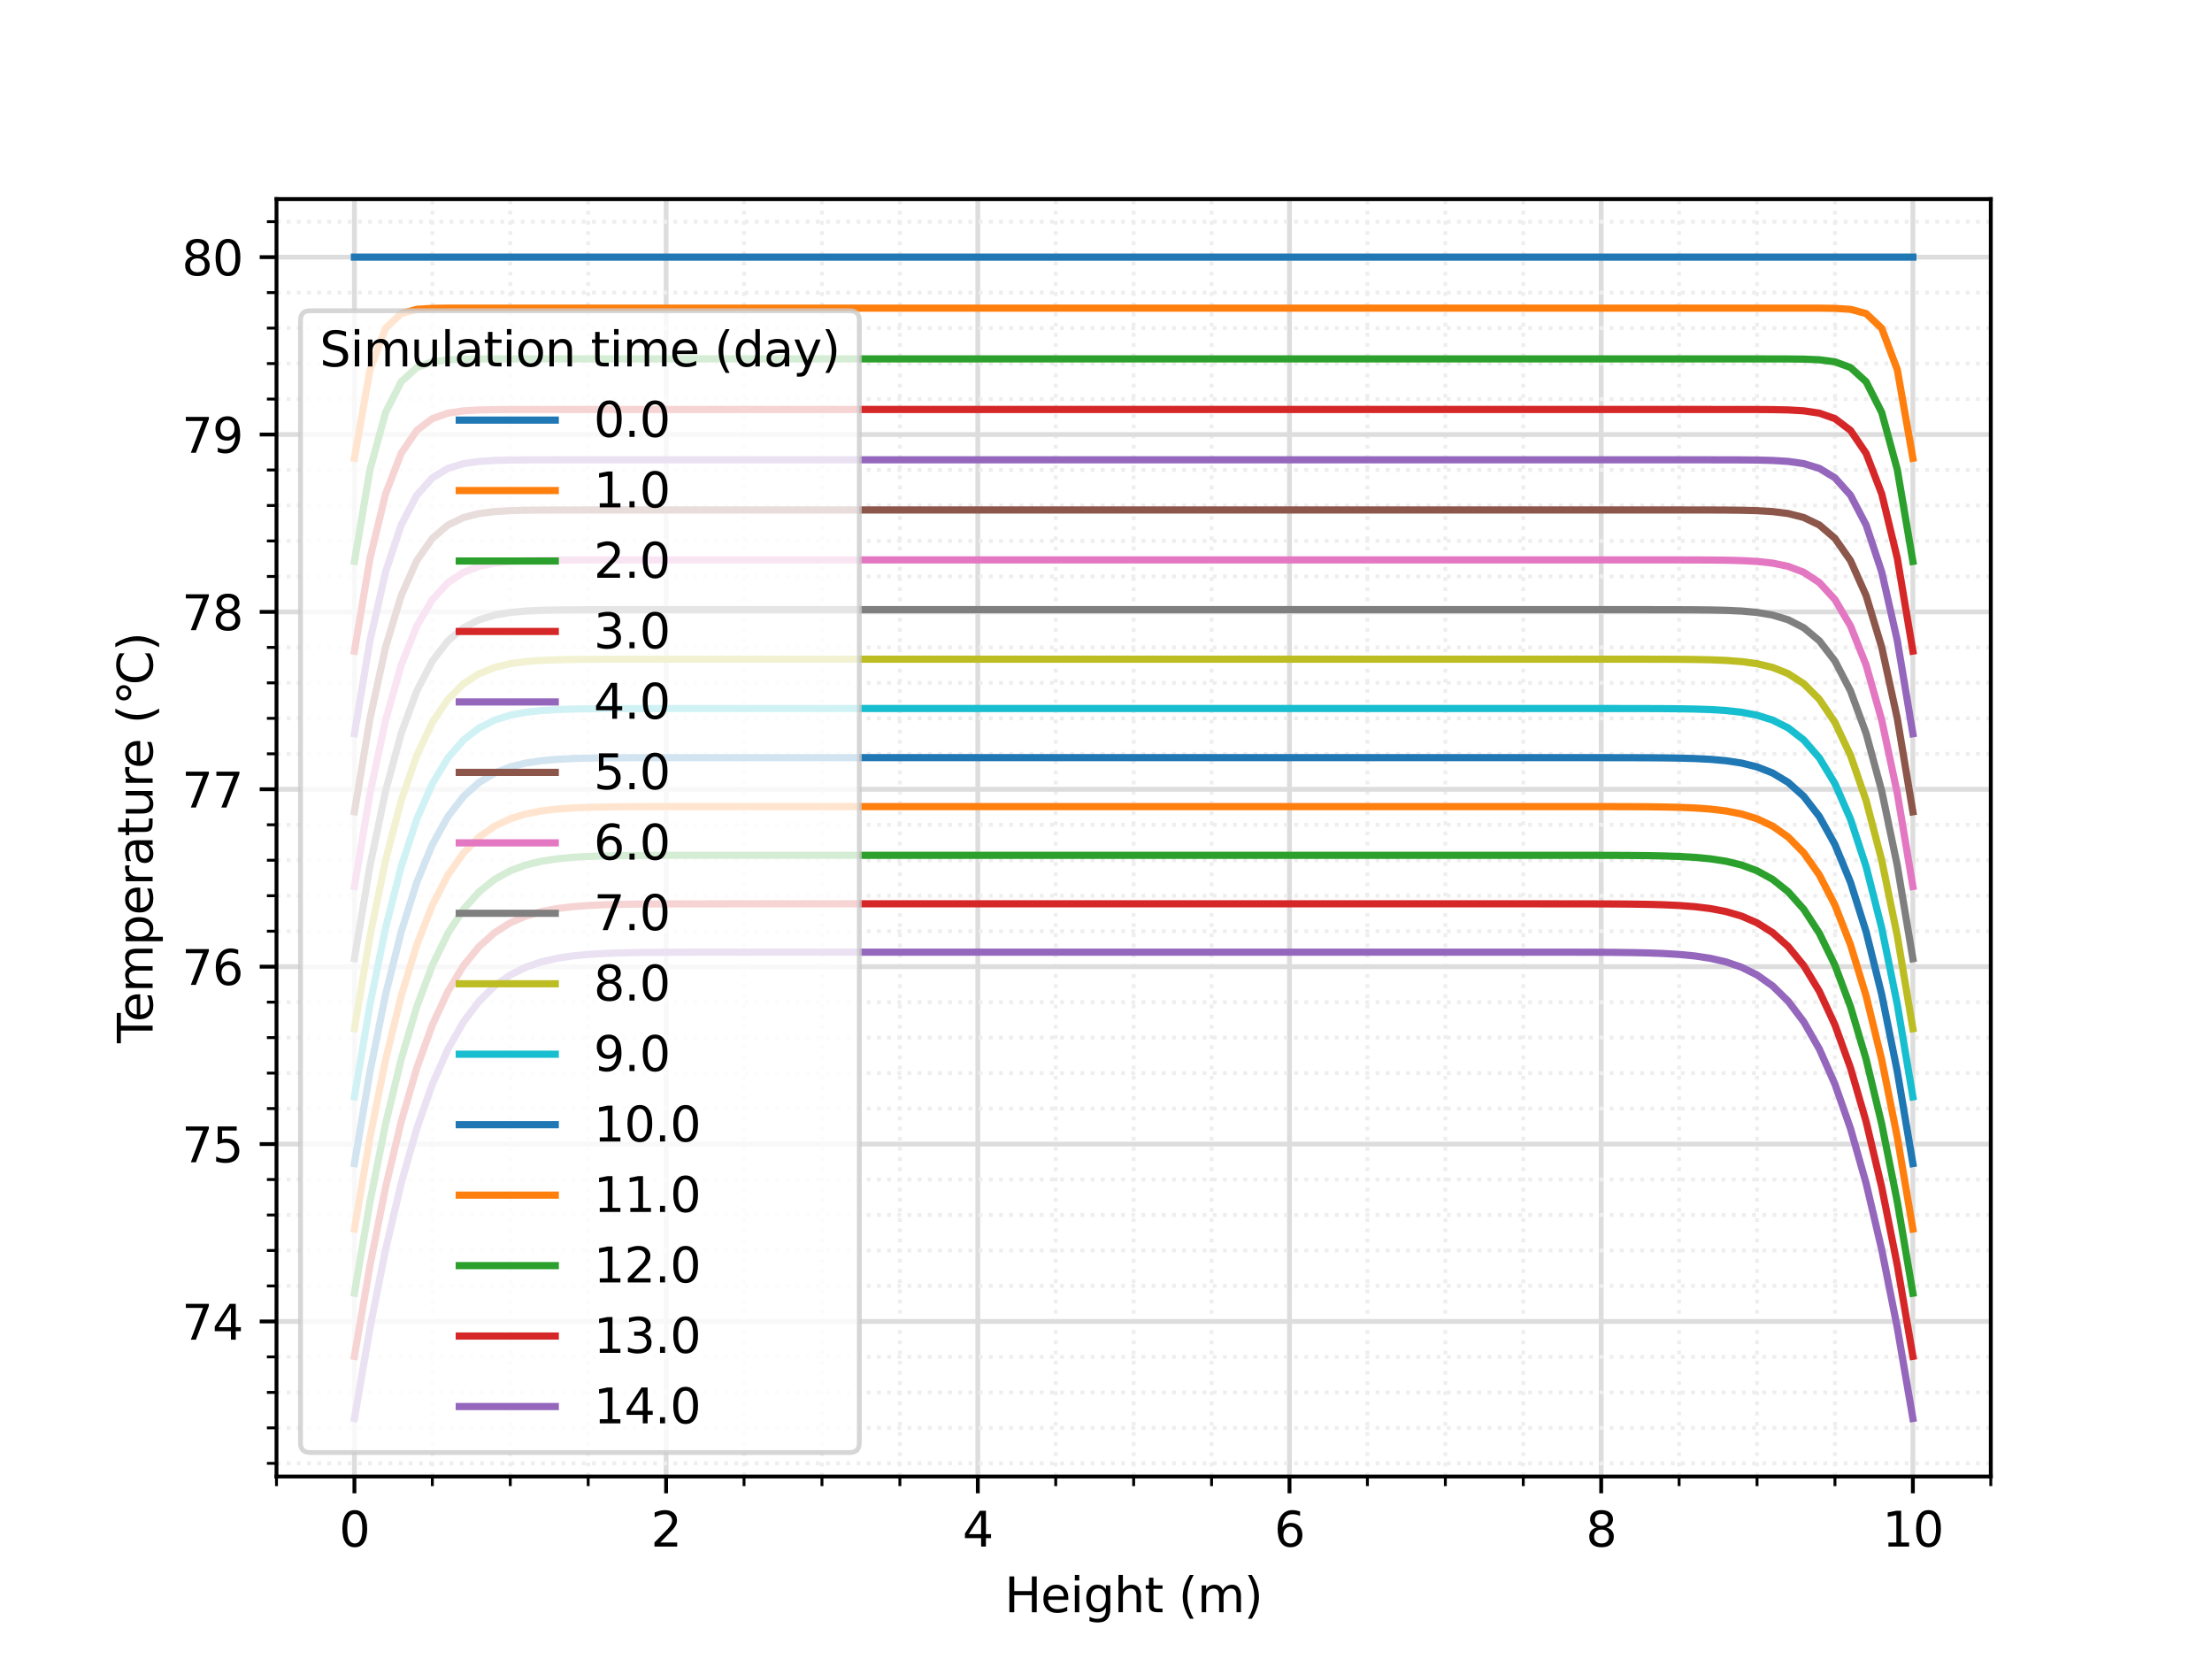 <?xml version="1.0" encoding="utf-8" standalone="no"?>
<!DOCTYPE svg PUBLIC "-//W3C//DTD SVG 1.1//EN"
  "http://www.w3.org/Graphics/SVG/1.1/DTD/svg11.dtd">
<svg xmlns:xlink="http://www.w3.org/1999/xlink" width="460.8pt" height="345.6pt" viewBox="0 0 460.8 345.6" xmlns="http://www.w3.org/2000/svg" version="1.1">
 <defs>
  <style type="text/css">*{stroke-linejoin: round; stroke-linecap: butt}</style>
 </defs>
 <g id="figure_1">
  <g id="patch_1">
   <path d="M 0 345.6 
L 460.8 345.6 
L 460.8 0 
L 0 0 
z
" style="fill: #ffffff"/>
  </g>
  <g id="axes_1">
   <g id="patch_2">
    <path d="M 57.6 307.584 
L 414.72 307.584 
L 414.72 41.472 
L 57.6 41.472 
z
" style="fill: #ffffff"/>
   </g>
   <g id="matplotlib.axis_1">
    <g id="xtick_1">
     <g id="line2d_1">
      <path d="M 73.833 307.584 
L 73.833 41.472 
" clip-path="url(#p2aacb8b036)" style="fill: none; stroke: #dddddd; stroke-linecap: square"/>
     </g>
     <g id="line2d_2">
      <defs>
       <path id="ma8500b1b39" d="M 0 0 
L 0 3.5 
" style="stroke: #000000; stroke-width: 0.8"/>
      </defs>
      <g>
       <use xlink:href="#ma8500b1b39" x="73.833" y="307.584" style="stroke: #000000; stroke-width: 0.8"/>
      </g>
     </g>
     <g id="text_1">
      <!-- 0 -->
      <g transform="translate(70.651 322.182) scale(0.1 -0.1)">
       <defs>
        <path id="DejaVuSans-30" d="M 2034 4250 
Q 1547 4250 1301 3770 
Q 1056 3291 1056 2328 
Q 1056 1369 1301 889 
Q 1547 409 2034 409 
Q 2525 409 2770 889 
Q 3016 1369 3016 2328 
Q 3016 3291 2770 3770 
Q 2525 4250 2034 4250 
z
M 2034 4750 
Q 2819 4750 3233 4129 
Q 3647 3509 3647 2328 
Q 3647 1150 3233 529 
Q 2819 -91 2034 -91 
Q 1250 -91 836 529 
Q 422 1150 422 2328 
Q 422 3509 836 4129 
Q 1250 4750 2034 4750 
z
" transform="scale(0.016)"/>
       </defs>
       <use xlink:href="#DejaVuSans-30"/>
      </g>
     </g>
    </g>
    <g id="xtick_2">
     <g id="line2d_3">
      <path d="M 138.764 307.584 
L 138.764 41.472 
" clip-path="url(#p2aacb8b036)" style="fill: none; stroke: #dddddd; stroke-linecap: square"/>
     </g>
     <g id="line2d_4">
      <g>
       <use xlink:href="#ma8500b1b39" x="138.764" y="307.584" style="stroke: #000000; stroke-width: 0.8"/>
      </g>
     </g>
     <g id="text_2">
      <!-- 2 -->
      <g transform="translate(135.582 322.182) scale(0.1 -0.1)">
       <defs>
        <path id="DejaVuSans-32" d="M 1228 531 
L 3431 531 
L 3431 0 
L 469 0 
L 469 531 
Q 828 903 1448 1529 
Q 2069 2156 2228 2338 
Q 2531 2678 2651 2914 
Q 2772 3150 2772 3378 
Q 2772 3750 2511 3984 
Q 2250 4219 1831 4219 
Q 1534 4219 1204 4116 
Q 875 4013 500 3803 
L 500 4441 
Q 881 4594 1212 4672 
Q 1544 4750 1819 4750 
Q 2544 4750 2975 4387 
Q 3406 4025 3406 3419 
Q 3406 3131 3298 2873 
Q 3191 2616 2906 2266 
Q 2828 2175 2409 1742 
Q 1991 1309 1228 531 
z
" transform="scale(0.016)"/>
       </defs>
       <use xlink:href="#DejaVuSans-32"/>
      </g>
     </g>
    </g>
    <g id="xtick_3">
     <g id="line2d_5">
      <path d="M 203.695 307.584 
L 203.695 41.472 
" clip-path="url(#p2aacb8b036)" style="fill: none; stroke: #dddddd; stroke-linecap: square"/>
     </g>
     <g id="line2d_6">
      <g>
       <use xlink:href="#ma8500b1b39" x="203.695" y="307.584" style="stroke: #000000; stroke-width: 0.8"/>
      </g>
     </g>
     <g id="text_3">
      <!-- 4 -->
      <g transform="translate(200.513 322.182) scale(0.1 -0.1)">
       <defs>
        <path id="DejaVuSans-34" d="M 2419 4116 
L 825 1625 
L 2419 1625 
L 2419 4116 
z
M 2253 4666 
L 3047 4666 
L 3047 1625 
L 3713 1625 
L 3713 1100 
L 3047 1100 
L 3047 0 
L 2419 0 
L 2419 1100 
L 313 1100 
L 313 1709 
L 2253 4666 
z
" transform="scale(0.016)"/>
       </defs>
       <use xlink:href="#DejaVuSans-34"/>
      </g>
     </g>
    </g>
    <g id="xtick_4">
     <g id="line2d_7">
      <path d="M 268.625 307.584 
L 268.625 41.472 
" clip-path="url(#p2aacb8b036)" style="fill: none; stroke: #dddddd; stroke-linecap: square"/>
     </g>
     <g id="line2d_8">
      <g>
       <use xlink:href="#ma8500b1b39" x="268.625" y="307.584" style="stroke: #000000; stroke-width: 0.8"/>
      </g>
     </g>
     <g id="text_4">
      <!-- 6 -->
      <g transform="translate(265.444 322.182) scale(0.1 -0.1)">
       <defs>
        <path id="DejaVuSans-36" d="M 2113 2584 
Q 1688 2584 1439 2293 
Q 1191 2003 1191 1497 
Q 1191 994 1439 701 
Q 1688 409 2113 409 
Q 2538 409 2786 701 
Q 3034 994 3034 1497 
Q 3034 2003 2786 2293 
Q 2538 2584 2113 2584 
z
M 3366 4563 
L 3366 3988 
Q 3128 4100 2886 4159 
Q 2644 4219 2406 4219 
Q 1781 4219 1451 3797 
Q 1122 3375 1075 2522 
Q 1259 2794 1537 2939 
Q 1816 3084 2150 3084 
Q 2853 3084 3261 2657 
Q 3669 2231 3669 1497 
Q 3669 778 3244 343 
Q 2819 -91 2113 -91 
Q 1303 -91 875 529 
Q 447 1150 447 2328 
Q 447 3434 972 4092 
Q 1497 4750 2381 4750 
Q 2619 4750 2861 4703 
Q 3103 4656 3366 4563 
z
" transform="scale(0.016)"/>
       </defs>
       <use xlink:href="#DejaVuSans-36"/>
      </g>
     </g>
    </g>
    <g id="xtick_5">
     <g id="line2d_9">
      <path d="M 333.556 307.584 
L 333.556 41.472 
" clip-path="url(#p2aacb8b036)" style="fill: none; stroke: #dddddd; stroke-linecap: square"/>
     </g>
     <g id="line2d_10">
      <g>
       <use xlink:href="#ma8500b1b39" x="333.556" y="307.584" style="stroke: #000000; stroke-width: 0.8"/>
      </g>
     </g>
     <g id="text_5">
      <!-- 8 -->
      <g transform="translate(330.375 322.182) scale(0.1 -0.1)">
       <defs>
        <path id="DejaVuSans-38" d="M 2034 2216 
Q 1584 2216 1326 1975 
Q 1069 1734 1069 1313 
Q 1069 891 1326 650 
Q 1584 409 2034 409 
Q 2484 409 2743 651 
Q 3003 894 3003 1313 
Q 3003 1734 2745 1975 
Q 2488 2216 2034 2216 
z
M 1403 2484 
Q 997 2584 770 2862 
Q 544 3141 544 3541 
Q 544 4100 942 4425 
Q 1341 4750 2034 4750 
Q 2731 4750 3128 4425 
Q 3525 4100 3525 3541 
Q 3525 3141 3298 2862 
Q 3072 2584 2669 2484 
Q 3125 2378 3379 2068 
Q 3634 1759 3634 1313 
Q 3634 634 3220 271 
Q 2806 -91 2034 -91 
Q 1263 -91 848 271 
Q 434 634 434 1313 
Q 434 1759 690 2068 
Q 947 2378 1403 2484 
z
M 1172 3481 
Q 1172 3119 1398 2916 
Q 1625 2713 2034 2713 
Q 2441 2713 2670 2916 
Q 2900 3119 2900 3481 
Q 2900 3844 2670 4047 
Q 2441 4250 2034 4250 
Q 1625 4250 1398 4047 
Q 1172 3844 1172 3481 
z
" transform="scale(0.016)"/>
       </defs>
       <use xlink:href="#DejaVuSans-38"/>
      </g>
     </g>
    </g>
    <g id="xtick_6">
     <g id="line2d_11">
      <path d="M 398.487 307.584 
L 398.487 41.472 
" clip-path="url(#p2aacb8b036)" style="fill: none; stroke: #dddddd; stroke-linecap: square"/>
     </g>
     <g id="line2d_12">
      <g>
       <use xlink:href="#ma8500b1b39" x="398.487" y="307.584" style="stroke: #000000; stroke-width: 0.8"/>
      </g>
     </g>
     <g id="text_6">
      <!-- 10 -->
      <g transform="translate(392.125 322.182) scale(0.1 -0.1)">
       <defs>
        <path id="DejaVuSans-31" d="M 794 531 
L 1825 531 
L 1825 4091 
L 703 3866 
L 703 4441 
L 1819 4666 
L 2450 4666 
L 2450 531 
L 3481 531 
L 3481 0 
L 794 0 
L 794 531 
z
" transform="scale(0.016)"/>
       </defs>
       <use xlink:href="#DejaVuSans-31"/>
       <use xlink:href="#DejaVuSans-30" x="63.623"/>
      </g>
     </g>
    </g>
    <g id="xtick_7">
     <g id="line2d_13">
      <path d="M 57.6 307.584 
L 57.6 41.472 
" clip-path="url(#p2aacb8b036)" style="fill: none; stroke-dasharray: 0.8,1.32; stroke-dashoffset: 0; stroke: #eeeeee; stroke-width: 0.8"/>
     </g>
     <g id="line2d_14">
      <defs>
       <path id="m547a62742f" d="M 0 0 
L 0 2 
" style="stroke: #000000; stroke-width: 0.6"/>
      </defs>
      <g>
       <use xlink:href="#m547a62742f" x="57.6" y="307.584" style="stroke: #000000; stroke-width: 0.6"/>
      </g>
     </g>
    </g>
    <g id="xtick_8">
     <g id="line2d_15">
      <path d="M 90.065 307.584 
L 90.065 41.472 
" clip-path="url(#p2aacb8b036)" style="fill: none; stroke-dasharray: 0.8,1.32; stroke-dashoffset: 0; stroke: #eeeeee; stroke-width: 0.8"/>
     </g>
     <g id="line2d_16">
      <g>
       <use xlink:href="#m547a62742f" x="90.065" y="307.584" style="stroke: #000000; stroke-width: 0.6"/>
      </g>
     </g>
    </g>
    <g id="xtick_9">
     <g id="line2d_17">
      <path d="M 106.298 307.584 
L 106.298 41.472 
" clip-path="url(#p2aacb8b036)" style="fill: none; stroke-dasharray: 0.8,1.32; stroke-dashoffset: 0; stroke: #eeeeee; stroke-width: 0.8"/>
     </g>
     <g id="line2d_18">
      <g>
       <use xlink:href="#m547a62742f" x="106.298" y="307.584" style="stroke: #000000; stroke-width: 0.6"/>
      </g>
     </g>
    </g>
    <g id="xtick_10">
     <g id="line2d_19">
      <path d="M 122.531 307.584 
L 122.531 41.472 
" clip-path="url(#p2aacb8b036)" style="fill: none; stroke-dasharray: 0.8,1.32; stroke-dashoffset: 0; stroke: #eeeeee; stroke-width: 0.8"/>
     </g>
     <g id="line2d_20">
      <g>
       <use xlink:href="#m547a62742f" x="122.531" y="307.584" style="stroke: #000000; stroke-width: 0.6"/>
      </g>
     </g>
    </g>
    <g id="xtick_11">
     <g id="line2d_21">
      <path d="M 154.996 307.584 
L 154.996 41.472 
" clip-path="url(#p2aacb8b036)" style="fill: none; stroke-dasharray: 0.8,1.32; stroke-dashoffset: 0; stroke: #eeeeee; stroke-width: 0.8"/>
     </g>
     <g id="line2d_22">
      <g>
       <use xlink:href="#m547a62742f" x="154.996" y="307.584" style="stroke: #000000; stroke-width: 0.6"/>
      </g>
     </g>
    </g>
    <g id="xtick_12">
     <g id="line2d_23">
      <path d="M 171.229 307.584 
L 171.229 41.472 
" clip-path="url(#p2aacb8b036)" style="fill: none; stroke-dasharray: 0.8,1.32; stroke-dashoffset: 0; stroke: #eeeeee; stroke-width: 0.8"/>
     </g>
     <g id="line2d_24">
      <g>
       <use xlink:href="#m547a62742f" x="171.229" y="307.584" style="stroke: #000000; stroke-width: 0.6"/>
      </g>
     </g>
    </g>
    <g id="xtick_13">
     <g id="line2d_25">
      <path d="M 187.462 307.584 
L 187.462 41.472 
" clip-path="url(#p2aacb8b036)" style="fill: none; stroke-dasharray: 0.8,1.32; stroke-dashoffset: 0; stroke: #eeeeee; stroke-width: 0.8"/>
     </g>
     <g id="line2d_26">
      <g>
       <use xlink:href="#m547a62742f" x="187.462" y="307.584" style="stroke: #000000; stroke-width: 0.6"/>
      </g>
     </g>
    </g>
    <g id="xtick_14">
     <g id="line2d_27">
      <path d="M 219.927 307.584 
L 219.927 41.472 
" clip-path="url(#p2aacb8b036)" style="fill: none; stroke-dasharray: 0.8,1.32; stroke-dashoffset: 0; stroke: #eeeeee; stroke-width: 0.8"/>
     </g>
     <g id="line2d_28">
      <g>
       <use xlink:href="#m547a62742f" x="219.927" y="307.584" style="stroke: #000000; stroke-width: 0.6"/>
      </g>
     </g>
    </g>
    <g id="xtick_15">
     <g id="line2d_29">
      <path d="M 236.16 307.584 
L 236.16 41.472 
" clip-path="url(#p2aacb8b036)" style="fill: none; stroke-dasharray: 0.8,1.32; stroke-dashoffset: 0; stroke: #eeeeee; stroke-width: 0.8"/>
     </g>
     <g id="line2d_30">
      <g>
       <use xlink:href="#m547a62742f" x="236.16" y="307.584" style="stroke: #000000; stroke-width: 0.6"/>
      </g>
     </g>
    </g>
    <g id="xtick_16">
     <g id="line2d_31">
      <path d="M 252.393 307.584 
L 252.393 41.472 
" clip-path="url(#p2aacb8b036)" style="fill: none; stroke-dasharray: 0.8,1.32; stroke-dashoffset: 0; stroke: #eeeeee; stroke-width: 0.8"/>
     </g>
     <g id="line2d_32">
      <g>
       <use xlink:href="#m547a62742f" x="252.393" y="307.584" style="stroke: #000000; stroke-width: 0.6"/>
      </g>
     </g>
    </g>
    <g id="xtick_17">
     <g id="line2d_33">
      <path d="M 284.858 307.584 
L 284.858 41.472 
" clip-path="url(#p2aacb8b036)" style="fill: none; stroke-dasharray: 0.8,1.32; stroke-dashoffset: 0; stroke: #eeeeee; stroke-width: 0.8"/>
     </g>
     <g id="line2d_34">
      <g>
       <use xlink:href="#m547a62742f" x="284.858" y="307.584" style="stroke: #000000; stroke-width: 0.6"/>
      </g>
     </g>
    </g>
    <g id="xtick_18">
     <g id="line2d_35">
      <path d="M 301.091 307.584 
L 301.091 41.472 
" clip-path="url(#p2aacb8b036)" style="fill: none; stroke-dasharray: 0.8,1.32; stroke-dashoffset: 0; stroke: #eeeeee; stroke-width: 0.8"/>
     </g>
     <g id="line2d_36">
      <g>
       <use xlink:href="#m547a62742f" x="301.091" y="307.584" style="stroke: #000000; stroke-width: 0.6"/>
      </g>
     </g>
    </g>
    <g id="xtick_19">
     <g id="line2d_37">
      <path d="M 317.324 307.584 
L 317.324 41.472 
" clip-path="url(#p2aacb8b036)" style="fill: none; stroke-dasharray: 0.8,1.32; stroke-dashoffset: 0; stroke: #eeeeee; stroke-width: 0.8"/>
     </g>
     <g id="line2d_38">
      <g>
       <use xlink:href="#m547a62742f" x="317.324" y="307.584" style="stroke: #000000; stroke-width: 0.6"/>
      </g>
     </g>
    </g>
    <g id="xtick_20">
     <g id="line2d_39">
      <path d="M 349.789 307.584 
L 349.789 41.472 
" clip-path="url(#p2aacb8b036)" style="fill: none; stroke-dasharray: 0.8,1.32; stroke-dashoffset: 0; stroke: #eeeeee; stroke-width: 0.8"/>
     </g>
     <g id="line2d_40">
      <g>
       <use xlink:href="#m547a62742f" x="349.789" y="307.584" style="stroke: #000000; stroke-width: 0.6"/>
      </g>
     </g>
    </g>
    <g id="xtick_21">
     <g id="line2d_41">
      <path d="M 366.022 307.584 
L 366.022 41.472 
" clip-path="url(#p2aacb8b036)" style="fill: none; stroke-dasharray: 0.8,1.32; stroke-dashoffset: 0; stroke: #eeeeee; stroke-width: 0.8"/>
     </g>
     <g id="line2d_42">
      <g>
       <use xlink:href="#m547a62742f" x="366.022" y="307.584" style="stroke: #000000; stroke-width: 0.6"/>
      </g>
     </g>
    </g>
    <g id="xtick_22">
     <g id="line2d_43">
      <path d="M 382.255 307.584 
L 382.255 41.472 
" clip-path="url(#p2aacb8b036)" style="fill: none; stroke-dasharray: 0.8,1.32; stroke-dashoffset: 0; stroke: #eeeeee; stroke-width: 0.8"/>
     </g>
     <g id="line2d_44">
      <g>
       <use xlink:href="#m547a62742f" x="382.255" y="307.584" style="stroke: #000000; stroke-width: 0.6"/>
      </g>
     </g>
    </g>
    <g id="xtick_23">
     <g id="line2d_45">
      <path d="M 414.72 307.584 
L 414.72 41.472 
" clip-path="url(#p2aacb8b036)" style="fill: none; stroke-dasharray: 0.8,1.32; stroke-dashoffset: 0; stroke: #eeeeee; stroke-width: 0.8"/>
     </g>
     <g id="line2d_46">
      <g>
       <use xlink:href="#m547a62742f" x="414.72" y="307.584" style="stroke: #000000; stroke-width: 0.6"/>
      </g>
     </g>
    </g>
    <g id="text_7">
     <!-- Height (m) -->
     <g transform="translate(209.27 335.861) scale(0.1 -0.1)">
      <defs>
       <path id="DejaVuSans-48" d="M 628 4666 
L 1259 4666 
L 1259 2753 
L 3553 2753 
L 3553 4666 
L 4184 4666 
L 4184 0 
L 3553 0 
L 3553 2222 
L 1259 2222 
L 1259 0 
L 628 0 
L 628 4666 
z
" transform="scale(0.016)"/>
       <path id="DejaVuSans-65" d="M 3597 1894 
L 3597 1613 
L 953 1613 
Q 991 1019 1311 708 
Q 1631 397 2203 397 
Q 2534 397 2845 478 
Q 3156 559 3463 722 
L 3463 178 
Q 3153 47 2828 -22 
Q 2503 -91 2169 -91 
Q 1331 -91 842 396 
Q 353 884 353 1716 
Q 353 2575 817 3079 
Q 1281 3584 2069 3584 
Q 2775 3584 3186 3129 
Q 3597 2675 3597 1894 
z
M 3022 2063 
Q 3016 2534 2758 2815 
Q 2500 3097 2075 3097 
Q 1594 3097 1305 2825 
Q 1016 2553 972 2059 
L 3022 2063 
z
" transform="scale(0.016)"/>
       <path id="DejaVuSans-69" d="M 603 3500 
L 1178 3500 
L 1178 0 
L 603 0 
L 603 3500 
z
M 603 4863 
L 1178 4863 
L 1178 4134 
L 603 4134 
L 603 4863 
z
" transform="scale(0.016)"/>
       <path id="DejaVuSans-67" d="M 2906 1791 
Q 2906 2416 2648 2759 
Q 2391 3103 1925 3103 
Q 1463 3103 1205 2759 
Q 947 2416 947 1791 
Q 947 1169 1205 825 
Q 1463 481 1925 481 
Q 2391 481 2648 825 
Q 2906 1169 2906 1791 
z
M 3481 434 
Q 3481 -459 3084 -895 
Q 2688 -1331 1869 -1331 
Q 1566 -1331 1297 -1286 
Q 1028 -1241 775 -1147 
L 775 -588 
Q 1028 -725 1275 -790 
Q 1522 -856 1778 -856 
Q 2344 -856 2625 -561 
Q 2906 -266 2906 331 
L 2906 616 
Q 2728 306 2450 153 
Q 2172 0 1784 0 
Q 1141 0 747 490 
Q 353 981 353 1791 
Q 353 2603 747 3093 
Q 1141 3584 1784 3584 
Q 2172 3584 2450 3431 
Q 2728 3278 2906 2969 
L 2906 3500 
L 3481 3500 
L 3481 434 
z
" transform="scale(0.016)"/>
       <path id="DejaVuSans-68" d="M 3513 2113 
L 3513 0 
L 2938 0 
L 2938 2094 
Q 2938 2591 2744 2837 
Q 2550 3084 2163 3084 
Q 1697 3084 1428 2787 
Q 1159 2491 1159 1978 
L 1159 0 
L 581 0 
L 581 4863 
L 1159 4863 
L 1159 2956 
Q 1366 3272 1645 3428 
Q 1925 3584 2291 3584 
Q 2894 3584 3203 3211 
Q 3513 2838 3513 2113 
z
" transform="scale(0.016)"/>
       <path id="DejaVuSans-74" d="M 1172 4494 
L 1172 3500 
L 2356 3500 
L 2356 3053 
L 1172 3053 
L 1172 1153 
Q 1172 725 1289 603 
Q 1406 481 1766 481 
L 2356 481 
L 2356 0 
L 1766 0 
Q 1100 0 847 248 
Q 594 497 594 1153 
L 594 3053 
L 172 3053 
L 172 3500 
L 594 3500 
L 594 4494 
L 1172 4494 
z
" transform="scale(0.016)"/>
       <path id="DejaVuSans-20" transform="scale(0.016)"/>
       <path id="DejaVuSans-28" d="M 1984 4856 
Q 1566 4138 1362 3434 
Q 1159 2731 1159 2009 
Q 1159 1288 1364 580 
Q 1569 -128 1984 -844 
L 1484 -844 
Q 1016 -109 783 600 
Q 550 1309 550 2009 
Q 550 2706 781 3412 
Q 1013 4119 1484 4856 
L 1984 4856 
z
" transform="scale(0.016)"/>
       <path id="DejaVuSans-6d" d="M 3328 2828 
Q 3544 3216 3844 3400 
Q 4144 3584 4550 3584 
Q 5097 3584 5394 3201 
Q 5691 2819 5691 2113 
L 5691 0 
L 5113 0 
L 5113 2094 
Q 5113 2597 4934 2840 
Q 4756 3084 4391 3084 
Q 3944 3084 3684 2787 
Q 3425 2491 3425 1978 
L 3425 0 
L 2847 0 
L 2847 2094 
Q 2847 2600 2669 2842 
Q 2491 3084 2119 3084 
Q 1678 3084 1418 2786 
Q 1159 2488 1159 1978 
L 1159 0 
L 581 0 
L 581 3500 
L 1159 3500 
L 1159 2956 
Q 1356 3278 1631 3431 
Q 1906 3584 2284 3584 
Q 2666 3584 2933 3390 
Q 3200 3197 3328 2828 
z
" transform="scale(0.016)"/>
       <path id="DejaVuSans-29" d="M 513 4856 
L 1013 4856 
Q 1481 4119 1714 3412 
Q 1947 2706 1947 2009 
Q 1947 1309 1714 600 
Q 1481 -109 1013 -844 
L 513 -844 
Q 928 -128 1133 580 
Q 1338 1288 1338 2009 
Q 1338 2731 1133 3434 
Q 928 4138 513 4856 
z
" transform="scale(0.016)"/>
      </defs>
      <use xlink:href="#DejaVuSans-48"/>
      <use xlink:href="#DejaVuSans-65" x="75.195"/>
      <use xlink:href="#DejaVuSans-69" x="136.719"/>
      <use xlink:href="#DejaVuSans-67" x="164.502"/>
      <use xlink:href="#DejaVuSans-68" x="227.979"/>
      <use xlink:href="#DejaVuSans-74" x="291.357"/>
      <use xlink:href="#DejaVuSans-20" x="330.566"/>
      <use xlink:href="#DejaVuSans-28" x="362.354"/>
      <use xlink:href="#DejaVuSans-6d" x="401.367"/>
      <use xlink:href="#DejaVuSans-29" x="498.779"/>
     </g>
    </g>
   </g>
   <g id="matplotlib.axis_2">
    <g id="ytick_1">
     <g id="line2d_47">
      <path d="M 57.6 275.279 
L 414.72 275.279 
" clip-path="url(#p2aacb8b036)" style="fill: none; stroke: #dddddd; stroke-linecap: square"/>
     </g>
     <g id="line2d_48">
      <defs>
       <path id="m5acc09526f" d="M 0 0 
L -3.5 0 
" style="stroke: #000000; stroke-width: 0.8"/>
      </defs>
      <g>
       <use xlink:href="#m5acc09526f" x="57.6" y="275.279" style="stroke: #000000; stroke-width: 0.8"/>
      </g>
     </g>
     <g id="text_8">
      <!-- 74 -->
      <g transform="translate(37.875 279.079) scale(0.1 -0.1)">
       <defs>
        <path id="DejaVuSans-37" d="M 525 4666 
L 3525 4666 
L 3525 4397 
L 1831 0 
L 1172 0 
L 2766 4134 
L 525 4134 
L 525 4666 
z
" transform="scale(0.016)"/>
       </defs>
       <use xlink:href="#DejaVuSans-37"/>
       <use xlink:href="#DejaVuSans-34" x="63.623"/>
      </g>
     </g>
    </g>
    <g id="ytick_2">
     <g id="line2d_49">
      <path d="M 57.6 238.328 
L 414.72 238.328 
" clip-path="url(#p2aacb8b036)" style="fill: none; stroke: #dddddd; stroke-linecap: square"/>
     </g>
     <g id="line2d_50">
      <g>
       <use xlink:href="#m5acc09526f" x="57.6" y="238.328" style="stroke: #000000; stroke-width: 0.8"/>
      </g>
     </g>
     <g id="text_9">
      <!-- 75 -->
      <g transform="translate(37.875 242.127) scale(0.1 -0.1)">
       <defs>
        <path id="DejaVuSans-35" d="M 691 4666 
L 3169 4666 
L 3169 4134 
L 1269 4134 
L 1269 2991 
Q 1406 3038 1543 3061 
Q 1681 3084 1819 3084 
Q 2600 3084 3056 2656 
Q 3513 2228 3513 1497 
Q 3513 744 3044 326 
Q 2575 -91 1722 -91 
Q 1428 -91 1123 -41 
Q 819 9 494 109 
L 494 744 
Q 775 591 1075 516 
Q 1375 441 1709 441 
Q 2250 441 2565 725 
Q 2881 1009 2881 1497 
Q 2881 1984 2565 2268 
Q 2250 2553 1709 2553 
Q 1456 2553 1204 2497 
Q 953 2441 691 2322 
L 691 4666 
z
" transform="scale(0.016)"/>
       </defs>
       <use xlink:href="#DejaVuSans-37"/>
       <use xlink:href="#DejaVuSans-35" x="63.623"/>
      </g>
     </g>
    </g>
    <g id="ytick_3">
     <g id="line2d_51">
      <path d="M 57.6 201.376 
L 414.72 201.376 
" clip-path="url(#p2aacb8b036)" style="fill: none; stroke: #dddddd; stroke-linecap: square"/>
     </g>
     <g id="line2d_52">
      <g>
       <use xlink:href="#m5acc09526f" x="57.6" y="201.376" style="stroke: #000000; stroke-width: 0.8"/>
      </g>
     </g>
     <g id="text_10">
      <!-- 76 -->
      <g transform="translate(37.875 205.175) scale(0.1 -0.1)">
       <use xlink:href="#DejaVuSans-37"/>
       <use xlink:href="#DejaVuSans-36" x="63.623"/>
      </g>
     </g>
    </g>
    <g id="ytick_4">
     <g id="line2d_53">
      <path d="M 57.6 164.424 
L 414.72 164.424 
" clip-path="url(#p2aacb8b036)" style="fill: none; stroke: #dddddd; stroke-linecap: square"/>
     </g>
     <g id="line2d_54">
      <g>
       <use xlink:href="#m5acc09526f" x="57.6" y="164.424" style="stroke: #000000; stroke-width: 0.8"/>
      </g>
     </g>
     <g id="text_11">
      <!-- 77 -->
      <g transform="translate(37.875 168.223) scale(0.1 -0.1)">
       <use xlink:href="#DejaVuSans-37"/>
       <use xlink:href="#DejaVuSans-37" x="63.623"/>
      </g>
     </g>
    </g>
    <g id="ytick_5">
     <g id="line2d_55">
      <path d="M 57.6 127.472 
L 414.72 127.472 
" clip-path="url(#p2aacb8b036)" style="fill: none; stroke: #dddddd; stroke-linecap: square"/>
     </g>
     <g id="line2d_56">
      <g>
       <use xlink:href="#m5acc09526f" x="57.6" y="127.472" style="stroke: #000000; stroke-width: 0.8"/>
      </g>
     </g>
     <g id="text_12">
      <!-- 78 -->
      <g transform="translate(37.875 131.271) scale(0.1 -0.1)">
       <use xlink:href="#DejaVuSans-37"/>
       <use xlink:href="#DejaVuSans-38" x="63.623"/>
      </g>
     </g>
    </g>
    <g id="ytick_6">
     <g id="line2d_57">
      <path d="M 57.6 90.52 
L 414.72 90.52 
" clip-path="url(#p2aacb8b036)" style="fill: none; stroke: #dddddd; stroke-linecap: square"/>
     </g>
     <g id="line2d_58">
      <g>
       <use xlink:href="#m5acc09526f" x="57.6" y="90.52" style="stroke: #000000; stroke-width: 0.8"/>
      </g>
     </g>
     <g id="text_13">
      <!-- 79 -->
      <g transform="translate(37.875 94.319) scale(0.1 -0.1)">
       <defs>
        <path id="DejaVuSans-39" d="M 703 97 
L 703 672 
Q 941 559 1184 500 
Q 1428 441 1663 441 
Q 2288 441 2617 861 
Q 2947 1281 2994 2138 
Q 2813 1869 2534 1725 
Q 2256 1581 1919 1581 
Q 1219 1581 811 2004 
Q 403 2428 403 3163 
Q 403 3881 828 4315 
Q 1253 4750 1959 4750 
Q 2769 4750 3195 4129 
Q 3622 3509 3622 2328 
Q 3622 1225 3098 567 
Q 2575 -91 1691 -91 
Q 1453 -91 1209 -44 
Q 966 3 703 97 
z
M 1959 2075 
Q 2384 2075 2632 2365 
Q 2881 2656 2881 3163 
Q 2881 3666 2632 3958 
Q 2384 4250 1959 4250 
Q 1534 4250 1286 3958 
Q 1038 3666 1038 3163 
Q 1038 2656 1286 2365 
Q 1534 2075 1959 2075 
z
" transform="scale(0.016)"/>
       </defs>
       <use xlink:href="#DejaVuSans-37"/>
       <use xlink:href="#DejaVuSans-39" x="63.623"/>
      </g>
     </g>
    </g>
    <g id="ytick_7">
     <g id="line2d_59">
      <path d="M 57.6 53.568 
L 414.72 53.568 
" clip-path="url(#p2aacb8b036)" style="fill: none; stroke: #dddddd; stroke-linecap: square"/>
     </g>
     <g id="line2d_60">
      <g>
       <use xlink:href="#m5acc09526f" x="57.6" y="53.568" style="stroke: #000000; stroke-width: 0.8"/>
      </g>
     </g>
     <g id="text_14">
      <!-- 80 -->
      <g transform="translate(37.875 57.367) scale(0.1 -0.1)">
       <use xlink:href="#DejaVuSans-38"/>
       <use xlink:href="#DejaVuSans-30" x="63.623"/>
      </g>
     </g>
    </g>
    <g id="ytick_8">
     <g id="line2d_61">
      <path d="M 57.6 304.841 
L 414.72 304.841 
" clip-path="url(#p2aacb8b036)" style="fill: none; stroke-dasharray: 0.8,1.32; stroke-dashoffset: 0; stroke: #eeeeee; stroke-width: 0.8"/>
     </g>
     <g id="line2d_62">
      <defs>
       <path id="mabe254427e" d="M 0 0 
L -2 0 
" style="stroke: #000000; stroke-width: 0.6"/>
      </defs>
      <g>
       <use xlink:href="#mabe254427e" x="57.6" y="304.841" style="stroke: #000000; stroke-width: 0.6"/>
      </g>
     </g>
    </g>
    <g id="ytick_9">
     <g id="line2d_63">
      <path d="M 57.6 297.451 
L 414.72 297.451 
" clip-path="url(#p2aacb8b036)" style="fill: none; stroke-dasharray: 0.8,1.32; stroke-dashoffset: 0; stroke: #eeeeee; stroke-width: 0.8"/>
     </g>
     <g id="line2d_64">
      <g>
       <use xlink:href="#mabe254427e" x="57.6" y="297.451" style="stroke: #000000; stroke-width: 0.6"/>
      </g>
     </g>
    </g>
    <g id="ytick_10">
     <g id="line2d_65">
      <path d="M 57.6 290.06 
L 414.72 290.06 
" clip-path="url(#p2aacb8b036)" style="fill: none; stroke-dasharray: 0.8,1.32; stroke-dashoffset: 0; stroke: #eeeeee; stroke-width: 0.8"/>
     </g>
     <g id="line2d_66">
      <g>
       <use xlink:href="#mabe254427e" x="57.6" y="290.06" style="stroke: #000000; stroke-width: 0.6"/>
      </g>
     </g>
    </g>
    <g id="ytick_11">
     <g id="line2d_67">
      <path d="M 57.6 282.67 
L 414.72 282.67 
" clip-path="url(#p2aacb8b036)" style="fill: none; stroke-dasharray: 0.8,1.32; stroke-dashoffset: 0; stroke: #eeeeee; stroke-width: 0.8"/>
     </g>
     <g id="line2d_68">
      <g>
       <use xlink:href="#mabe254427e" x="57.6" y="282.67" style="stroke: #000000; stroke-width: 0.6"/>
      </g>
     </g>
    </g>
    <g id="ytick_12">
     <g id="line2d_69">
      <path d="M 57.6 267.889 
L 414.72 267.889 
" clip-path="url(#p2aacb8b036)" style="fill: none; stroke-dasharray: 0.8,1.32; stroke-dashoffset: 0; stroke: #eeeeee; stroke-width: 0.8"/>
     </g>
     <g id="line2d_70">
      <g>
       <use xlink:href="#mabe254427e" x="57.6" y="267.889" style="stroke: #000000; stroke-width: 0.6"/>
      </g>
     </g>
    </g>
    <g id="ytick_13">
     <g id="line2d_71">
      <path d="M 57.6 260.499 
L 414.72 260.499 
" clip-path="url(#p2aacb8b036)" style="fill: none; stroke-dasharray: 0.8,1.32; stroke-dashoffset: 0; stroke: #eeeeee; stroke-width: 0.8"/>
     </g>
     <g id="line2d_72">
      <g>
       <use xlink:href="#mabe254427e" x="57.6" y="260.499" style="stroke: #000000; stroke-width: 0.6"/>
      </g>
     </g>
    </g>
    <g id="ytick_14">
     <g id="line2d_73">
      <path d="M 57.6 253.108 
L 414.72 253.108 
" clip-path="url(#p2aacb8b036)" style="fill: none; stroke-dasharray: 0.8,1.32; stroke-dashoffset: 0; stroke: #eeeeee; stroke-width: 0.8"/>
     </g>
     <g id="line2d_74">
      <g>
       <use xlink:href="#mabe254427e" x="57.6" y="253.108" style="stroke: #000000; stroke-width: 0.6"/>
      </g>
     </g>
    </g>
    <g id="ytick_15">
     <g id="line2d_75">
      <path d="M 57.6 245.718 
L 414.72 245.718 
" clip-path="url(#p2aacb8b036)" style="fill: none; stroke-dasharray: 0.8,1.32; stroke-dashoffset: 0; stroke: #eeeeee; stroke-width: 0.8"/>
     </g>
     <g id="line2d_76">
      <g>
       <use xlink:href="#mabe254427e" x="57.6" y="245.718" style="stroke: #000000; stroke-width: 0.6"/>
      </g>
     </g>
    </g>
    <g id="ytick_16">
     <g id="line2d_77">
      <path d="M 57.6 230.937 
L 414.72 230.937 
" clip-path="url(#p2aacb8b036)" style="fill: none; stroke-dasharray: 0.8,1.32; stroke-dashoffset: 0; stroke: #eeeeee; stroke-width: 0.8"/>
     </g>
     <g id="line2d_78">
      <g>
       <use xlink:href="#mabe254427e" x="57.6" y="230.937" style="stroke: #000000; stroke-width: 0.6"/>
      </g>
     </g>
    </g>
    <g id="ytick_17">
     <g id="line2d_79">
      <path d="M 57.6 223.547 
L 414.72 223.547 
" clip-path="url(#p2aacb8b036)" style="fill: none; stroke-dasharray: 0.8,1.32; stroke-dashoffset: 0; stroke: #eeeeee; stroke-width: 0.8"/>
     </g>
     <g id="line2d_80">
      <g>
       <use xlink:href="#mabe254427e" x="57.6" y="223.547" style="stroke: #000000; stroke-width: 0.6"/>
      </g>
     </g>
    </g>
    <g id="ytick_18">
     <g id="line2d_81">
      <path d="M 57.6 216.156 
L 414.72 216.156 
" clip-path="url(#p2aacb8b036)" style="fill: none; stroke-dasharray: 0.8,1.32; stroke-dashoffset: 0; stroke: #eeeeee; stroke-width: 0.8"/>
     </g>
     <g id="line2d_82">
      <g>
       <use xlink:href="#mabe254427e" x="57.6" y="216.156" style="stroke: #000000; stroke-width: 0.6"/>
      </g>
     </g>
    </g>
    <g id="ytick_19">
     <g id="line2d_83">
      <path d="M 57.6 208.766 
L 414.72 208.766 
" clip-path="url(#p2aacb8b036)" style="fill: none; stroke-dasharray: 0.8,1.32; stroke-dashoffset: 0; stroke: #eeeeee; stroke-width: 0.8"/>
     </g>
     <g id="line2d_84">
      <g>
       <use xlink:href="#mabe254427e" x="57.6" y="208.766" style="stroke: #000000; stroke-width: 0.6"/>
      </g>
     </g>
    </g>
    <g id="ytick_20">
     <g id="line2d_85">
      <path d="M 57.6 193.985 
L 414.72 193.985 
" clip-path="url(#p2aacb8b036)" style="fill: none; stroke-dasharray: 0.8,1.32; stroke-dashoffset: 0; stroke: #eeeeee; stroke-width: 0.8"/>
     </g>
     <g id="line2d_86">
      <g>
       <use xlink:href="#mabe254427e" x="57.6" y="193.985" style="stroke: #000000; stroke-width: 0.6"/>
      </g>
     </g>
    </g>
    <g id="ytick_21">
     <g id="line2d_87">
      <path d="M 57.6 186.595 
L 414.72 186.595 
" clip-path="url(#p2aacb8b036)" style="fill: none; stroke-dasharray: 0.8,1.32; stroke-dashoffset: 0; stroke: #eeeeee; stroke-width: 0.8"/>
     </g>
     <g id="line2d_88">
      <g>
       <use xlink:href="#mabe254427e" x="57.6" y="186.595" style="stroke: #000000; stroke-width: 0.6"/>
      </g>
     </g>
    </g>
    <g id="ytick_22">
     <g id="line2d_89">
      <path d="M 57.6 179.205 
L 414.72 179.205 
" clip-path="url(#p2aacb8b036)" style="fill: none; stroke-dasharray: 0.8,1.32; stroke-dashoffset: 0; stroke: #eeeeee; stroke-width: 0.8"/>
     </g>
     <g id="line2d_90">
      <g>
       <use xlink:href="#mabe254427e" x="57.6" y="179.205" style="stroke: #000000; stroke-width: 0.6"/>
      </g>
     </g>
    </g>
    <g id="ytick_23">
     <g id="line2d_91">
      <path d="M 57.6 171.814 
L 414.72 171.814 
" clip-path="url(#p2aacb8b036)" style="fill: none; stroke-dasharray: 0.8,1.32; stroke-dashoffset: 0; stroke: #eeeeee; stroke-width: 0.8"/>
     </g>
     <g id="line2d_92">
      <g>
       <use xlink:href="#mabe254427e" x="57.6" y="171.814" style="stroke: #000000; stroke-width: 0.6"/>
      </g>
     </g>
    </g>
    <g id="ytick_24">
     <g id="line2d_93">
      <path d="M 57.6 157.033 
L 414.72 157.033 
" clip-path="url(#p2aacb8b036)" style="fill: none; stroke-dasharray: 0.8,1.32; stroke-dashoffset: 0; stroke: #eeeeee; stroke-width: 0.8"/>
     </g>
     <g id="line2d_94">
      <g>
       <use xlink:href="#mabe254427e" x="57.6" y="157.033" style="stroke: #000000; stroke-width: 0.6"/>
      </g>
     </g>
    </g>
    <g id="ytick_25">
     <g id="line2d_95">
      <path d="M 57.6 149.643 
L 414.72 149.643 
" clip-path="url(#p2aacb8b036)" style="fill: none; stroke-dasharray: 0.8,1.32; stroke-dashoffset: 0; stroke: #eeeeee; stroke-width: 0.8"/>
     </g>
     <g id="line2d_96">
      <g>
       <use xlink:href="#mabe254427e" x="57.6" y="149.643" style="stroke: #000000; stroke-width: 0.6"/>
      </g>
     </g>
    </g>
    <g id="ytick_26">
     <g id="line2d_97">
      <path d="M 57.6 142.253 
L 414.72 142.253 
" clip-path="url(#p2aacb8b036)" style="fill: none; stroke-dasharray: 0.8,1.32; stroke-dashoffset: 0; stroke: #eeeeee; stroke-width: 0.8"/>
     </g>
     <g id="line2d_98">
      <g>
       <use xlink:href="#mabe254427e" x="57.6" y="142.253" style="stroke: #000000; stroke-width: 0.6"/>
      </g>
     </g>
    </g>
    <g id="ytick_27">
     <g id="line2d_99">
      <path d="M 57.6 134.862 
L 414.72 134.862 
" clip-path="url(#p2aacb8b036)" style="fill: none; stroke-dasharray: 0.8,1.32; stroke-dashoffset: 0; stroke: #eeeeee; stroke-width: 0.8"/>
     </g>
     <g id="line2d_100">
      <g>
       <use xlink:href="#mabe254427e" x="57.6" y="134.862" style="stroke: #000000; stroke-width: 0.6"/>
      </g>
     </g>
    </g>
    <g id="ytick_28">
     <g id="line2d_101">
      <path d="M 57.6 120.081 
L 414.72 120.081 
" clip-path="url(#p2aacb8b036)" style="fill: none; stroke-dasharray: 0.8,1.32; stroke-dashoffset: 0; stroke: #eeeeee; stroke-width: 0.8"/>
     </g>
     <g id="line2d_102">
      <g>
       <use xlink:href="#mabe254427e" x="57.6" y="120.081" style="stroke: #000000; stroke-width: 0.6"/>
      </g>
     </g>
    </g>
    <g id="ytick_29">
     <g id="line2d_103">
      <path d="M 57.6 112.691 
L 414.72 112.691 
" clip-path="url(#p2aacb8b036)" style="fill: none; stroke-dasharray: 0.8,1.32; stroke-dashoffset: 0; stroke: #eeeeee; stroke-width: 0.8"/>
     </g>
     <g id="line2d_104">
      <g>
       <use xlink:href="#mabe254427e" x="57.6" y="112.691" style="stroke: #000000; stroke-width: 0.6"/>
      </g>
     </g>
    </g>
    <g id="ytick_30">
     <g id="line2d_105">
      <path d="M 57.6 105.301 
L 414.72 105.301 
" clip-path="url(#p2aacb8b036)" style="fill: none; stroke-dasharray: 0.8,1.32; stroke-dashoffset: 0; stroke: #eeeeee; stroke-width: 0.8"/>
     </g>
     <g id="line2d_106">
      <g>
       <use xlink:href="#mabe254427e" x="57.6" y="105.301" style="stroke: #000000; stroke-width: 0.6"/>
      </g>
     </g>
    </g>
    <g id="ytick_31">
     <g id="line2d_107">
      <path d="M 57.6 97.91 
L 414.72 97.91 
" clip-path="url(#p2aacb8b036)" style="fill: none; stroke-dasharray: 0.8,1.32; stroke-dashoffset: 0; stroke: #eeeeee; stroke-width: 0.8"/>
     </g>
     <g id="line2d_108">
      <g>
       <use xlink:href="#mabe254427e" x="57.6" y="97.91" style="stroke: #000000; stroke-width: 0.6"/>
      </g>
     </g>
    </g>
    <g id="ytick_32">
     <g id="line2d_109">
      <path d="M 57.6 83.13 
L 414.72 83.13 
" clip-path="url(#p2aacb8b036)" style="fill: none; stroke-dasharray: 0.8,1.32; stroke-dashoffset: 0; stroke: #eeeeee; stroke-width: 0.8"/>
     </g>
     <g id="line2d_110">
      <g>
       <use xlink:href="#mabe254427e" x="57.6" y="83.13" style="stroke: #000000; stroke-width: 0.6"/>
      </g>
     </g>
    </g>
    <g id="ytick_33">
     <g id="line2d_111">
      <path d="M 57.6 75.739 
L 414.72 75.739 
" clip-path="url(#p2aacb8b036)" style="fill: none; stroke-dasharray: 0.8,1.32; stroke-dashoffset: 0; stroke: #eeeeee; stroke-width: 0.8"/>
     </g>
     <g id="line2d_112">
      <g>
       <use xlink:href="#mabe254427e" x="57.6" y="75.739" style="stroke: #000000; stroke-width: 0.6"/>
      </g>
     </g>
    </g>
    <g id="ytick_34">
     <g id="line2d_113">
      <path d="M 57.6 68.349 
L 414.72 68.349 
" clip-path="url(#p2aacb8b036)" style="fill: none; stroke-dasharray: 0.8,1.32; stroke-dashoffset: 0; stroke: #eeeeee; stroke-width: 0.8"/>
     </g>
     <g id="line2d_114">
      <g>
       <use xlink:href="#mabe254427e" x="57.6" y="68.349" style="stroke: #000000; stroke-width: 0.6"/>
      </g>
     </g>
    </g>
    <g id="ytick_35">
     <g id="line2d_115">
      <path d="M 57.6 60.958 
L 414.72 60.958 
" clip-path="url(#p2aacb8b036)" style="fill: none; stroke-dasharray: 0.8,1.32; stroke-dashoffset: 0; stroke: #eeeeee; stroke-width: 0.8"/>
     </g>
     <g id="line2d_116">
      <g>
       <use xlink:href="#mabe254427e" x="57.6" y="60.958" style="stroke: #000000; stroke-width: 0.6"/>
      </g>
     </g>
    </g>
    <g id="ytick_36">
     <g id="line2d_117">
      <path d="M 57.6 46.178 
L 414.72 46.178 
" clip-path="url(#p2aacb8b036)" style="fill: none; stroke-dasharray: 0.8,1.32; stroke-dashoffset: 0; stroke: #eeeeee; stroke-width: 0.8"/>
     </g>
     <g id="line2d_118">
      <g>
       <use xlink:href="#mabe254427e" x="57.6" y="46.178" style="stroke: #000000; stroke-width: 0.6"/>
      </g>
     </g>
    </g>
    <g id="text_15">
     <!-- Temperature (℃) -->
     <g transform="translate(31.795 217.304) rotate(-90) scale(0.1 -0.1)">
      <defs>
       <path id="DejaVuSans-54" d="M -19 4666 
L 3928 4666 
L 3928 4134 
L 2272 4134 
L 2272 0 
L 1638 0 
L 1638 4134 
L -19 4134 
L -19 4666 
z
" transform="scale(0.016)"/>
       <path id="DejaVuSans-70" d="M 1159 525 
L 1159 -1331 
L 581 -1331 
L 581 3500 
L 1159 3500 
L 1159 2969 
Q 1341 3281 1617 3432 
Q 1894 3584 2278 3584 
Q 2916 3584 3314 3078 
Q 3713 2572 3713 1747 
Q 3713 922 3314 415 
Q 2916 -91 2278 -91 
Q 1894 -91 1617 61 
Q 1341 213 1159 525 
z
M 3116 1747 
Q 3116 2381 2855 2742 
Q 2594 3103 2138 3103 
Q 1681 3103 1420 2742 
Q 1159 2381 1159 1747 
Q 1159 1113 1420 752 
Q 1681 391 2138 391 
Q 2594 391 2855 752 
Q 3116 1113 3116 1747 
z
" transform="scale(0.016)"/>
       <path id="DejaVuSans-72" d="M 2631 2963 
Q 2534 3019 2420 3045 
Q 2306 3072 2169 3072 
Q 1681 3072 1420 2755 
Q 1159 2438 1159 1844 
L 1159 0 
L 581 0 
L 581 3500 
L 1159 3500 
L 1159 2956 
Q 1341 3275 1631 3429 
Q 1922 3584 2338 3584 
Q 2397 3584 2469 3576 
Q 2541 3569 2628 3553 
L 2631 2963 
z
" transform="scale(0.016)"/>
       <path id="DejaVuSans-61" d="M 2194 1759 
Q 1497 1759 1228 1600 
Q 959 1441 959 1056 
Q 959 750 1161 570 
Q 1363 391 1709 391 
Q 2188 391 2477 730 
Q 2766 1069 2766 1631 
L 2766 1759 
L 2194 1759 
z
M 3341 1997 
L 3341 0 
L 2766 0 
L 2766 531 
Q 2569 213 2275 61 
Q 1981 -91 1556 -91 
Q 1019 -91 701 211 
Q 384 513 384 1019 
Q 384 1609 779 1909 
Q 1175 2209 1959 2209 
L 2766 2209 
L 2766 2266 
Q 2766 2663 2505 2880 
Q 2244 3097 1772 3097 
Q 1472 3097 1187 3025 
Q 903 2953 641 2809 
L 641 3341 
Q 956 3463 1253 3523 
Q 1550 3584 1831 3584 
Q 2591 3584 2966 3190 
Q 3341 2797 3341 1997 
z
" transform="scale(0.016)"/>
       <path id="DejaVuSans-75" d="M 544 1381 
L 544 3500 
L 1119 3500 
L 1119 1403 
Q 1119 906 1312 657 
Q 1506 409 1894 409 
Q 2359 409 2629 706 
Q 2900 1003 2900 1516 
L 2900 3500 
L 3475 3500 
L 3475 0 
L 2900 0 
L 2900 538 
Q 2691 219 2414 64 
Q 2138 -91 1772 -91 
Q 1169 -91 856 284 
Q 544 659 544 1381 
z
M 1991 3584 
L 1991 3584 
z
" transform="scale(0.016)"/>
       <path id="DejaVuSans-2103" d="M 1600 4347 
Q 1350 4347 1178 4173 
Q 1006 4000 1006 3750 
Q 1006 3503 1178 3333 
Q 1350 3163 1600 3163 
Q 1850 3163 2022 3333 
Q 2194 3503 2194 3750 
Q 2194 3997 2020 4172 
Q 1847 4347 1600 4347 
z
M 1600 4750 
Q 1800 4750 1984 4673 
Q 2169 4597 2303 4453 
Q 2447 4313 2519 4134 
Q 2591 3956 2591 3750 
Q 2591 3338 2302 3052 
Q 2013 2766 1594 2766 
Q 1172 2766 890 3047 
Q 609 3328 609 3750 
Q 609 4169 896 4459 
Q 1184 4750 1600 4750 
z
M 6738 4306 
L 6738 3641 
Q 6419 3938 6058 4084 
Q 5697 4231 5291 4231 
Q 4491 4231 4066 3742 
Q 3641 3253 3641 2328 
Q 3641 1406 4066 917 
Q 4491 428 5291 428 
Q 5697 428 6058 575 
Q 6419 722 6738 1019 
L 6738 359 
Q 6407 134 6036 21 
Q 5666 -91 5254 -91 
Q 4194 -91 3584 557 
Q 2975 1206 2975 2328 
Q 2975 3453 3584 4101 
Q 4194 4750 5254 4750 
Q 5672 4750 6042 4639 
Q 6413 4528 6738 4306 
z
" transform="scale(0.016)"/>
      </defs>
      <use xlink:href="#DejaVuSans-54"/>
      <use xlink:href="#DejaVuSans-65" x="44.084"/>
      <use xlink:href="#DejaVuSans-6d" x="105.607"/>
      <use xlink:href="#DejaVuSans-70" x="203.02"/>
      <use xlink:href="#DejaVuSans-65" x="266.496"/>
      <use xlink:href="#DejaVuSans-72" x="328.02"/>
      <use xlink:href="#DejaVuSans-61" x="369.133"/>
      <use xlink:href="#DejaVuSans-74" x="430.412"/>
      <use xlink:href="#DejaVuSans-75" x="469.621"/>
      <use xlink:href="#DejaVuSans-72" x="533"/>
      <use xlink:href="#DejaVuSans-65" x="571.863"/>
      <use xlink:href="#DejaVuSans-20" x="633.387"/>
      <use xlink:href="#DejaVuSans-28" x="665.174"/>
      <use xlink:href="#DejaVuSans-2103" x="704.188"/>
      <use xlink:href="#DejaVuSans-29" x="816.492"/>
     </g>
    </g>
   </g>
   <g id="line2d_119">
    <path d="M 73.833 53.568 
L 77.079 53.568 
L 80.326 53.568 
L 83.572 53.568 
L 86.819 53.568 
L 90.065 53.568 
L 93.312 53.568 
L 96.559 53.568 
L 99.805 53.568 
L 103.052 53.568 
L 106.298 53.568 
L 109.545 53.568 
L 112.791 53.568 
L 116.038 53.568 
L 119.284 53.568 
L 122.531 53.568 
L 125.777 53.568 
L 129.024 53.568 
L 132.271 53.568 
L 135.517 53.568 
L 138.764 53.568 
L 142.01 53.568 
L 145.257 53.568 
L 148.503 53.568 
L 151.75 53.568 
L 154.996 53.568 
L 158.243 53.568 
L 161.489 53.568 
L 164.736 53.568 
L 167.983 53.568 
L 171.229 53.568 
L 174.476 53.568 
L 177.722 53.568 
L 180.969 53.568 
L 184.215 53.568 
L 187.462 53.568 
L 190.708 53.568 
L 193.955 53.568 
L 197.201 53.568 
L 200.448 53.568 
L 203.695 53.568 
L 206.941 53.568 
L 210.188 53.568 
L 213.434 53.568 
L 216.681 53.568 
L 219.927 53.568 
L 223.174 53.568 
L 226.42 53.568 
L 229.667 53.568 
L 232.913 53.568 
L 236.16 53.568 
L 239.407 53.568 
L 242.653 53.568 
L 245.9 53.568 
L 249.146 53.568 
L 252.393 53.568 
L 255.639 53.568 
L 258.886 53.568 
L 262.132 53.568 
L 265.379 53.568 
L 268.625 53.568 
L 271.872 53.568 
L 275.119 53.568 
L 278.365 53.568 
L 281.612 53.568 
L 284.858 53.568 
L 288.105 53.568 
L 291.351 53.568 
L 294.598 53.568 
L 297.844 53.568 
L 301.091 53.568 
L 304.337 53.568 
L 307.584 53.568 
L 310.831 53.568 
L 314.077 53.568 
L 317.324 53.568 
L 320.57 53.568 
L 323.817 53.568 
L 327.063 53.568 
L 330.31 53.568 
L 333.556 53.568 
L 336.803 53.568 
L 340.049 53.568 
L 343.296 53.568 
L 346.543 53.568 
L 349.789 53.568 
L 353.036 53.568 
L 356.282 53.568 
L 359.529 53.568 
L 362.775 53.568 
L 366.022 53.568 
L 369.268 53.568 
L 372.515 53.568 
L 375.761 53.568 
L 379.008 53.568 
L 382.255 53.568 
L 385.501 53.568 
L 388.748 53.568 
L 391.994 53.568 
L 395.241 53.568 
L 398.487 53.568 
" clip-path="url(#p2aacb8b036)" style="fill: none; stroke: #1f77b4; stroke-width: 1.5; stroke-linecap: square"/>
   </g>
   <g id="line2d_120">
    <path d="M 73.833 95.46 
L 77.079 77.004 
L 80.326 68.393 
L 83.572 65.317 
L 86.819 64.443 
L 90.065 64.237 
L 93.312 64.197 
L 96.559 64.19 
L 99.805 64.188 
L 103.052 64.188 
L 106.298 64.188 
L 109.545 64.188 
L 112.791 64.188 
L 116.038 64.188 
L 119.284 64.188 
L 122.531 64.188 
L 125.777 64.188 
L 129.024 64.188 
L 132.271 64.188 
L 135.517 64.188 
L 138.764 64.188 
L 142.01 64.188 
L 145.257 64.188 
L 148.503 64.188 
L 151.75 64.188 
L 154.996 64.188 
L 158.243 64.188 
L 161.489 64.188 
L 164.736 64.188 
L 167.983 64.188 
L 171.229 64.188 
L 174.476 64.188 
L 177.722 64.188 
L 180.969 64.188 
L 184.215 64.188 
L 187.462 64.188 
L 190.708 64.188 
L 193.955 64.188 
L 197.201 64.188 
L 200.448 64.188 
L 203.695 64.188 
L 206.941 64.188 
L 210.188 64.188 
L 213.434 64.188 
L 216.681 64.188 
L 219.927 64.188 
L 223.174 64.188 
L 226.42 64.188 
L 229.667 64.188 
L 232.913 64.188 
L 236.16 64.188 
L 239.407 64.188 
L 242.653 64.188 
L 245.9 64.188 
L 249.146 64.188 
L 252.393 64.188 
L 255.639 64.188 
L 258.886 64.188 
L 262.132 64.188 
L 265.379 64.188 
L 268.625 64.188 
L 271.872 64.188 
L 275.119 64.188 
L 278.365 64.188 
L 281.612 64.188 
L 284.858 64.188 
L 288.105 64.188 
L 291.351 64.188 
L 294.598 64.188 
L 297.844 64.188 
L 301.091 64.188 
L 304.337 64.188 
L 307.584 64.188 
L 310.831 64.188 
L 314.077 64.188 
L 317.324 64.188 
L 320.57 64.188 
L 323.817 64.188 
L 327.063 64.188 
L 330.31 64.188 
L 333.556 64.188 
L 336.803 64.188 
L 340.049 64.188 
L 343.296 64.188 
L 346.543 64.188 
L 349.789 64.188 
L 353.036 64.188 
L 356.282 64.188 
L 359.529 64.188 
L 362.775 64.188 
L 366.022 64.188 
L 369.268 64.188 
L 372.515 64.188 
L 375.761 64.19 
L 379.008 64.197 
L 382.255 64.237 
L 385.501 64.443 
L 388.748 65.317 
L 391.994 68.393 
L 395.241 77.004 
L 398.487 95.46 
" clip-path="url(#p2aacb8b036)" style="fill: none; stroke: #ff7f0e; stroke-width: 1.5; stroke-linecap: square"/>
   </g>
   <g id="line2d_121">
    <path d="M 73.833 116.955 
L 77.079 97.82 
L 80.326 85.914 
L 83.572 79.529 
L 86.819 76.569 
L 90.065 75.374 
L 93.312 74.949 
L 96.559 74.815 
L 99.805 74.778 
L 103.052 74.768 
L 106.298 74.766 
L 109.545 74.765 
L 112.791 74.765 
L 116.038 74.765 
L 119.284 74.765 
L 122.531 74.765 
L 125.777 74.765 
L 129.024 74.765 
L 132.271 74.765 
L 135.517 74.765 
L 138.764 74.765 
L 142.01 74.765 
L 145.257 74.765 
L 148.503 74.765 
L 151.75 74.765 
L 154.996 74.765 
L 158.243 74.765 
L 161.489 74.765 
L 164.736 74.765 
L 167.983 74.765 
L 171.229 74.765 
L 174.476 74.765 
L 177.722 74.765 
L 180.969 74.765 
L 184.215 74.765 
L 187.462 74.765 
L 190.708 74.765 
L 193.955 74.765 
L 197.201 74.765 
L 200.448 74.765 
L 203.695 74.765 
L 206.941 74.765 
L 210.188 74.765 
L 213.434 74.765 
L 216.681 74.765 
L 219.927 74.765 
L 223.174 74.765 
L 226.42 74.765 
L 229.667 74.765 
L 232.913 74.765 
L 236.16 74.765 
L 239.407 74.765 
L 242.653 74.765 
L 245.9 74.765 
L 249.146 74.765 
L 252.393 74.765 
L 255.639 74.765 
L 258.886 74.765 
L 262.132 74.765 
L 265.379 74.765 
L 268.625 74.765 
L 271.872 74.765 
L 275.119 74.765 
L 278.365 74.765 
L 281.612 74.765 
L 284.858 74.765 
L 288.105 74.765 
L 291.351 74.765 
L 294.598 74.765 
L 297.844 74.765 
L 301.091 74.765 
L 304.337 74.765 
L 307.584 74.765 
L 310.831 74.765 
L 314.077 74.765 
L 317.324 74.765 
L 320.57 74.765 
L 323.817 74.765 
L 327.063 74.765 
L 330.31 74.765 
L 333.556 74.765 
L 336.803 74.765 
L 340.049 74.765 
L 343.296 74.765 
L 346.543 74.765 
L 349.789 74.765 
L 353.036 74.765 
L 356.282 74.765 
L 359.529 74.765 
L 362.775 74.765 
L 366.022 74.766 
L 369.268 74.768 
L 372.515 74.778 
L 375.761 74.815 
L 379.008 74.949 
L 382.255 75.374 
L 385.501 76.569 
L 388.748 79.529 
L 391.994 85.914 
L 395.241 97.82 
L 398.487 116.955 
" clip-path="url(#p2aacb8b036)" style="fill: none; stroke: #2ca02c; stroke-width: 1.5; stroke-linecap: square"/>
   </g>
   <g id="line2d_122">
    <path d="M 73.833 135.637 
L 77.079 116.289 
L 80.326 102.874 
L 83.572 94.446 
L 86.819 89.663 
L 90.065 87.208 
L 93.312 86.066 
L 96.559 85.583 
L 99.805 85.396 
L 103.052 85.329 
L 106.298 85.307 
L 109.545 85.301 
L 112.791 85.299 
L 116.038 85.298 
L 119.284 85.298 
L 122.531 85.298 
L 125.777 85.298 
L 129.024 85.298 
L 132.271 85.298 
L 135.517 85.298 
L 138.764 85.298 
L 142.01 85.298 
L 145.257 85.298 
L 148.503 85.298 
L 151.75 85.298 
L 154.996 85.298 
L 158.243 85.298 
L 161.489 85.298 
L 164.736 85.298 
L 167.983 85.298 
L 171.229 85.298 
L 174.476 85.298 
L 177.722 85.298 
L 180.969 85.298 
L 184.215 85.298 
L 187.462 85.298 
L 190.708 85.298 
L 193.955 85.298 
L 197.201 85.298 
L 200.448 85.298 
L 203.695 85.298 
L 206.941 85.298 
L 210.188 85.298 
L 213.434 85.298 
L 216.681 85.298 
L 219.927 85.298 
L 223.174 85.298 
L 226.42 85.298 
L 229.667 85.298 
L 232.913 85.298 
L 236.16 85.298 
L 239.407 85.298 
L 242.653 85.298 
L 245.9 85.298 
L 249.146 85.298 
L 252.393 85.298 
L 255.639 85.298 
L 258.886 85.298 
L 262.132 85.298 
L 265.379 85.298 
L 268.625 85.298 
L 271.872 85.298 
L 275.119 85.298 
L 278.365 85.298 
L 281.612 85.298 
L 284.858 85.298 
L 288.105 85.298 
L 291.351 85.298 
L 294.598 85.298 
L 297.844 85.298 
L 301.091 85.298 
L 304.337 85.298 
L 307.584 85.298 
L 310.831 85.298 
L 314.077 85.298 
L 317.324 85.298 
L 320.57 85.298 
L 323.817 85.298 
L 327.063 85.298 
L 330.31 85.298 
L 333.556 85.298 
L 336.803 85.298 
L 340.049 85.298 
L 343.296 85.298 
L 346.543 85.298 
L 349.789 85.298 
L 353.036 85.298 
L 356.282 85.298 
L 359.529 85.299 
L 362.775 85.301 
L 366.022 85.307 
L 369.268 85.329 
L 372.515 85.396 
L 375.761 85.583 
L 379.008 86.066 
L 382.255 87.208 
L 385.501 89.663 
L 388.748 94.446 
L 391.994 102.874 
L 395.241 116.289 
L 398.487 135.637 
" clip-path="url(#p2aacb8b036)" style="fill: none; stroke: #d62728; stroke-width: 1.5; stroke-linecap: square"/>
   </g>
   <g id="line2d_123">
    <path d="M 73.833 152.852 
L 77.079 133.43 
L 80.326 119.137 
L 83.572 109.363 
L 86.819 103.17 
L 90.065 99.54 
L 93.312 97.57 
L 96.559 96.58 
L 99.805 96.118 
L 103.052 95.917 
L 106.298 95.835 
L 109.545 95.805 
L 112.791 95.794 
L 116.038 95.79 
L 119.284 95.789 
L 122.531 95.788 
L 125.777 95.788 
L 129.024 95.788 
L 132.271 95.788 
L 135.517 95.788 
L 138.764 95.788 
L 142.01 95.788 
L 145.257 95.788 
L 148.503 95.788 
L 151.75 95.788 
L 154.996 95.788 
L 158.243 95.788 
L 161.489 95.788 
L 164.736 95.788 
L 167.983 95.788 
L 171.229 95.788 
L 174.476 95.788 
L 177.722 95.788 
L 180.969 95.788 
L 184.215 95.788 
L 187.462 95.788 
L 190.708 95.788 
L 193.955 95.788 
L 197.201 95.788 
L 200.448 95.788 
L 203.695 95.788 
L 206.941 95.788 
L 210.188 95.788 
L 213.434 95.788 
L 216.681 95.788 
L 219.927 95.788 
L 223.174 95.788 
L 226.42 95.788 
L 229.667 95.788 
L 232.913 95.788 
L 236.16 95.788 
L 239.407 95.788 
L 242.653 95.788 
L 245.9 95.788 
L 249.146 95.788 
L 252.393 95.788 
L 255.639 95.788 
L 258.886 95.788 
L 262.132 95.788 
L 265.379 95.788 
L 268.625 95.788 
L 271.872 95.788 
L 275.119 95.788 
L 278.365 95.788 
L 281.612 95.788 
L 284.858 95.788 
L 288.105 95.788 
L 291.351 95.788 
L 294.598 95.788 
L 297.844 95.788 
L 301.091 95.788 
L 304.337 95.788 
L 307.584 95.788 
L 310.831 95.788 
L 314.077 95.788 
L 317.324 95.788 
L 320.57 95.788 
L 323.817 95.788 
L 327.063 95.788 
L 330.31 95.788 
L 333.556 95.788 
L 336.803 95.788 
L 340.049 95.788 
L 343.296 95.788 
L 346.543 95.788 
L 349.789 95.788 
L 353.036 95.789 
L 356.282 95.79 
L 359.529 95.794 
L 362.775 95.805 
L 366.022 95.835 
L 369.268 95.917 
L 372.515 96.118 
L 375.761 96.58 
L 379.008 97.57 
L 382.255 99.54 
L 385.501 103.17 
L 388.748 109.363 
L 391.994 119.137 
L 395.241 133.43 
L 398.487 152.852 
" clip-path="url(#p2aacb8b036)" style="fill: none; stroke: #9467bd; stroke-width: 1.5; stroke-linecap: square"/>
   </g>
   <g id="line2d_124">
    <path d="M 73.833 169.112 
L 77.079 149.677 
L 80.326 134.811 
L 83.572 124.084 
L 86.819 116.8 
L 90.065 112.154 
L 93.312 109.371 
L 96.559 107.807 
L 99.805 106.98 
L 103.052 106.57 
L 106.298 106.378 
L 109.545 106.293 
L 112.791 106.257 
L 116.038 106.243 
L 119.284 106.238 
L 122.531 106.236 
L 125.777 106.235 
L 129.024 106.235 
L 132.271 106.235 
L 135.517 106.235 
L 138.764 106.235 
L 142.01 106.235 
L 145.257 106.235 
L 148.503 106.235 
L 151.75 106.235 
L 154.996 106.235 
L 158.243 106.235 
L 161.489 106.235 
L 164.736 106.235 
L 167.983 106.235 
L 171.229 106.235 
L 174.476 106.235 
L 177.722 106.235 
L 180.969 106.235 
L 184.215 106.235 
L 187.462 106.235 
L 190.708 106.235 
L 193.955 106.235 
L 197.201 106.235 
L 200.448 106.235 
L 203.695 106.235 
L 206.941 106.235 
L 210.188 106.235 
L 213.434 106.235 
L 216.681 106.235 
L 219.927 106.235 
L 223.174 106.235 
L 226.42 106.235 
L 229.667 106.235 
L 232.913 106.235 
L 236.16 106.235 
L 239.407 106.235 
L 242.653 106.235 
L 245.9 106.235 
L 249.146 106.235 
L 252.393 106.235 
L 255.639 106.235 
L 258.886 106.235 
L 262.132 106.235 
L 265.379 106.235 
L 268.625 106.235 
L 271.872 106.235 
L 275.119 106.235 
L 278.365 106.235 
L 281.612 106.235 
L 284.858 106.235 
L 288.105 106.235 
L 291.351 106.235 
L 294.598 106.235 
L 297.844 106.235 
L 301.091 106.235 
L 304.337 106.235 
L 307.584 106.235 
L 310.831 106.235 
L 314.077 106.235 
L 317.324 106.235 
L 320.57 106.235 
L 323.817 106.235 
L 327.063 106.235 
L 330.31 106.235 
L 333.556 106.235 
L 336.803 106.235 
L 340.049 106.235 
L 343.296 106.235 
L 346.543 106.235 
L 349.789 106.236 
L 353.036 106.238 
L 356.282 106.243 
L 359.529 106.257 
L 362.775 106.293 
L 366.022 106.378 
L 369.268 106.57 
L 372.515 106.98 
L 375.761 107.807 
L 379.008 109.371 
L 382.255 112.154 
L 385.501 116.8 
L 388.748 124.084 
L 391.994 134.811 
L 395.241 149.677 
L 398.487 169.112 
" clip-path="url(#p2aacb8b036)" style="fill: none; stroke: #8c564b; stroke-width: 1.5; stroke-linecap: square"/>
   </g>
   <g id="line2d_125">
    <path d="M 73.833 184.677 
L 77.079 165.262 
L 80.326 149.998 
L 83.572 138.562 
L 86.819 130.415 
L 90.065 124.906 
L 93.312 121.372 
L 96.559 119.223 
L 99.805 117.985 
L 103.052 117.307 
L 106.298 116.956 
L 109.545 116.782 
L 112.791 116.701 
L 116.038 116.665 
L 119.284 116.649 
L 122.531 116.643 
L 125.777 116.641 
L 129.024 116.64 
L 132.271 116.639 
L 135.517 116.639 
L 138.764 116.639 
L 142.01 116.639 
L 145.257 116.639 
L 148.503 116.639 
L 151.75 116.639 
L 154.996 116.639 
L 158.243 116.639 
L 161.489 116.639 
L 164.736 116.639 
L 167.983 116.639 
L 171.229 116.639 
L 174.476 116.639 
L 177.722 116.639 
L 180.969 116.639 
L 184.215 116.639 
L 187.462 116.639 
L 190.708 116.639 
L 193.955 116.639 
L 197.201 116.639 
L 200.448 116.639 
L 203.695 116.639 
L 206.941 116.639 
L 210.188 116.639 
L 213.434 116.639 
L 216.681 116.639 
L 219.927 116.639 
L 223.174 116.639 
L 226.42 116.639 
L 229.667 116.639 
L 232.913 116.639 
L 236.16 116.639 
L 239.407 116.639 
L 242.653 116.639 
L 245.9 116.639 
L 249.146 116.639 
L 252.393 116.639 
L 255.639 116.639 
L 258.886 116.639 
L 262.132 116.639 
L 265.379 116.639 
L 268.625 116.639 
L 271.872 116.639 
L 275.119 116.639 
L 278.365 116.639 
L 281.612 116.639 
L 284.858 116.639 
L 288.105 116.639 
L 291.351 116.639 
L 294.598 116.639 
L 297.844 116.639 
L 301.091 116.639 
L 304.337 116.639 
L 307.584 116.639 
L 310.831 116.639 
L 314.077 116.639 
L 317.324 116.639 
L 320.57 116.639 
L 323.817 116.639 
L 327.063 116.639 
L 330.31 116.639 
L 333.556 116.639 
L 336.803 116.639 
L 340.049 116.639 
L 343.296 116.64 
L 346.543 116.641 
L 349.789 116.643 
L 353.036 116.649 
L 356.282 116.665 
L 359.529 116.701 
L 362.775 116.782 
L 366.022 116.956 
L 369.268 117.307 
L 372.515 117.985 
L 375.761 119.223 
L 379.008 121.372 
L 382.255 124.906 
L 385.501 130.415 
L 388.748 138.562 
L 391.994 149.998 
L 395.241 165.262 
L 398.487 184.677 
" clip-path="url(#p2aacb8b036)" style="fill: none; stroke: #e377c2; stroke-width: 1.5; stroke-linecap: square"/>
   </g>
   <g id="line2d_126">
    <path d="M 73.833 199.702 
L 77.079 180.327 
L 80.326 164.774 
L 83.572 152.791 
L 86.819 143.948 
L 90.065 137.705 
L 93.312 133.494 
L 96.559 130.781 
L 99.805 129.113 
L 103.052 128.132 
L 106.298 127.582 
L 109.545 127.288 
L 112.791 127.137 
L 116.038 127.062 
L 119.284 127.028 
L 122.531 127.012 
L 125.777 127.005 
L 129.024 127.002 
L 132.271 127.001 
L 135.517 127.001 
L 138.764 127.001 
L 142.01 127.001 
L 145.257 127.001 
L 148.503 127.001 
L 151.75 127.001 
L 154.996 127.001 
L 158.243 127.001 
L 161.489 127.001 
L 164.736 127.001 
L 167.983 127.001 
L 171.229 127.001 
L 174.476 127.001 
L 177.722 127.001 
L 180.969 127.001 
L 184.215 127.001 
L 187.462 127.001 
L 190.708 127.001 
L 193.955 127.001 
L 197.201 127.001 
L 200.448 127.001 
L 203.695 127.001 
L 206.941 127.001 
L 210.188 127.001 
L 213.434 127.001 
L 216.681 127.001 
L 219.927 127.001 
L 223.174 127.001 
L 226.42 127.001 
L 229.667 127.001 
L 232.913 127.001 
L 236.16 127.001 
L 239.407 127.001 
L 242.653 127.001 
L 245.9 127.001 
L 249.146 127.001 
L 252.393 127.001 
L 255.639 127.001 
L 258.886 127.001 
L 262.132 127.001 
L 265.379 127.001 
L 268.625 127.001 
L 271.872 127.001 
L 275.119 127.001 
L 278.365 127.001 
L 281.612 127.001 
L 284.858 127.001 
L 288.105 127.001 
L 291.351 127.001 
L 294.598 127.001 
L 297.844 127.001 
L 301.091 127.001 
L 304.337 127.001 
L 307.584 127.001 
L 310.831 127.001 
L 314.077 127.001 
L 317.324 127.001 
L 320.57 127.001 
L 323.817 127.001 
L 327.063 127.001 
L 330.31 127.001 
L 333.556 127.001 
L 336.803 127.001 
L 340.049 127.001 
L 343.296 127.002 
L 346.543 127.005 
L 349.789 127.012 
L 353.036 127.028 
L 356.282 127.062 
L 359.529 127.137 
L 362.775 127.288 
L 366.022 127.582 
L 369.268 128.132 
L 372.515 129.113 
L 375.761 130.781 
L 379.008 133.494 
L 382.255 137.705 
L 385.501 143.948 
L 388.748 152.791 
L 391.994 164.774 
L 395.241 180.327 
L 398.487 199.702 
" clip-path="url(#p2aacb8b036)" style="fill: none; stroke: #7f7f7f; stroke-width: 1.5; stroke-linecap: square"/>
   </g>
   <g id="line2d_127">
    <path d="M 73.833 214.288 
L 77.079 194.965 
L 80.326 179.198 
L 83.572 166.783 
L 86.819 157.368 
L 90.065 150.498 
L 93.312 145.681 
L 96.559 142.437 
L 99.805 140.339 
L 103.052 139.037 
L 106.298 138.261 
L 109.545 137.817 
L 112.791 137.573 
L 116.038 137.444 
L 119.284 137.378 
L 122.531 137.346 
L 125.777 137.331 
L 129.024 137.324 
L 132.271 137.321 
L 135.517 137.32 
L 138.764 137.32 
L 142.01 137.319 
L 145.257 137.319 
L 148.503 137.319 
L 151.75 137.319 
L 154.996 137.319 
L 158.243 137.319 
L 161.489 137.319 
L 164.736 137.319 
L 167.983 137.319 
L 171.229 137.319 
L 174.476 137.319 
L 177.722 137.319 
L 180.969 137.319 
L 184.215 137.319 
L 187.462 137.319 
L 190.708 137.319 
L 193.955 137.319 
L 197.201 137.319 
L 200.448 137.319 
L 203.695 137.319 
L 206.941 137.319 
L 210.188 137.319 
L 213.434 137.319 
L 216.681 137.319 
L 219.927 137.319 
L 223.174 137.319 
L 226.42 137.319 
L 229.667 137.319 
L 232.913 137.319 
L 236.16 137.319 
L 239.407 137.319 
L 242.653 137.319 
L 245.9 137.319 
L 249.146 137.319 
L 252.393 137.319 
L 255.639 137.319 
L 258.886 137.319 
L 262.132 137.319 
L 265.379 137.319 
L 268.625 137.319 
L 271.872 137.319 
L 275.119 137.319 
L 278.365 137.319 
L 281.612 137.319 
L 284.858 137.319 
L 288.105 137.319 
L 291.351 137.319 
L 294.598 137.319 
L 297.844 137.319 
L 301.091 137.319 
L 304.337 137.319 
L 307.584 137.319 
L 310.831 137.319 
L 314.077 137.319 
L 317.324 137.319 
L 320.57 137.319 
L 323.817 137.319 
L 327.063 137.319 
L 330.31 137.319 
L 333.556 137.32 
L 336.803 137.32 
L 340.049 137.321 
L 343.296 137.324 
L 346.543 137.331 
L 349.789 137.346 
L 353.036 137.378 
L 356.282 137.444 
L 359.529 137.573 
L 362.775 137.817 
L 366.022 138.261 
L 369.268 139.037 
L 372.515 140.339 
L 375.761 142.437 
L 379.008 145.681 
L 382.255 150.498 
L 385.501 157.368 
L 388.748 166.783 
L 391.994 179.198 
L 395.241 194.965 
L 398.487 214.288 
" clip-path="url(#p2aacb8b036)" style="fill: none; stroke: #bcbd22; stroke-width: 1.5; stroke-linecap: square"/>
   </g>
   <g id="line2d_128">
    <path d="M 73.833 228.504 
L 77.079 209.243 
L 80.326 193.314 
L 83.572 180.552 
L 86.819 170.66 
L 90.065 163.25 
L 93.312 157.892 
L 96.559 154.154 
L 99.805 151.639 
L 103.052 150.008 
L 106.298 148.988 
L 109.545 148.373 
L 112.791 148.015 
L 116.038 147.815 
L 119.284 147.707 
L 122.531 147.65 
L 125.777 147.621 
L 129.024 147.608 
L 132.271 147.601 
L 135.517 147.598 
L 138.764 147.597 
L 142.01 147.596 
L 145.257 147.596 
L 148.503 147.596 
L 151.75 147.596 
L 154.996 147.596 
L 158.243 147.596 
L 161.489 147.596 
L 164.736 147.596 
L 167.983 147.596 
L 171.229 147.596 
L 174.476 147.596 
L 177.722 147.596 
L 180.969 147.596 
L 184.215 147.596 
L 187.462 147.596 
L 190.708 147.596 
L 193.955 147.596 
L 197.201 147.596 
L 200.448 147.596 
L 203.695 147.596 
L 206.941 147.596 
L 210.188 147.596 
L 213.434 147.596 
L 216.681 147.596 
L 219.927 147.596 
L 223.174 147.596 
L 226.42 147.596 
L 229.667 147.596 
L 232.913 147.596 
L 236.16 147.596 
L 239.407 147.596 
L 242.653 147.596 
L 245.9 147.596 
L 249.146 147.596 
L 252.393 147.596 
L 255.639 147.596 
L 258.886 147.596 
L 262.132 147.596 
L 265.379 147.596 
L 268.625 147.596 
L 271.872 147.596 
L 275.119 147.596 
L 278.365 147.596 
L 281.612 147.596 
L 284.858 147.596 
L 288.105 147.596 
L 291.351 147.596 
L 294.598 147.596 
L 297.844 147.596 
L 301.091 147.596 
L 304.337 147.596 
L 307.584 147.596 
L 310.831 147.596 
L 314.077 147.596 
L 317.324 147.596 
L 320.57 147.596 
L 323.817 147.596 
L 327.063 147.596 
L 330.31 147.596 
L 333.556 147.597 
L 336.803 147.598 
L 340.049 147.601 
L 343.296 147.608 
L 346.543 147.621 
L 349.789 147.65 
L 353.036 147.707 
L 356.282 147.815 
L 359.529 148.015 
L 362.775 148.373 
L 366.022 148.988 
L 369.268 150.008 
L 372.515 151.639 
L 375.761 154.154 
L 379.008 157.892 
L 382.255 163.25 
L 385.501 170.66 
L 388.748 180.552 
L 391.994 193.314 
L 395.241 209.243 
L 398.487 228.504 
" clip-path="url(#p2aacb8b036)" style="fill: none; stroke: #17becf; stroke-width: 1.5; stroke-linecap: square"/>
   </g>
   <g id="line2d_129">
    <path d="M 73.833 242.403 
L 77.079 223.209 
L 80.326 207.159 
L 83.572 194.112 
L 86.819 183.817 
L 90.065 175.939 
L 93.312 170.098 
L 96.559 165.904 
L 99.805 162.991 
L 103.052 161.032 
L 106.298 159.757 
L 109.545 158.956 
L 112.791 158.468 
L 116.038 158.181 
L 119.284 158.017 
L 122.531 157.927 
L 125.777 157.879 
L 129.024 157.854 
L 132.271 157.841 
L 135.517 157.835 
L 138.764 157.832 
L 142.01 157.831 
L 145.257 157.83 
L 148.503 157.83 
L 151.75 157.83 
L 154.996 157.83 
L 158.243 157.83 
L 161.489 157.83 
L 164.736 157.83 
L 167.983 157.83 
L 171.229 157.83 
L 174.476 157.83 
L 177.722 157.83 
L 180.969 157.83 
L 184.215 157.83 
L 187.462 157.83 
L 190.708 157.83 
L 193.955 157.83 
L 197.201 157.83 
L 200.448 157.83 
L 203.695 157.83 
L 206.941 157.83 
L 210.188 157.83 
L 213.434 157.83 
L 216.681 157.83 
L 219.927 157.83 
L 223.174 157.83 
L 226.42 157.83 
L 229.667 157.83 
L 232.913 157.83 
L 236.16 157.83 
L 239.407 157.83 
L 242.653 157.83 
L 245.9 157.83 
L 249.146 157.83 
L 252.393 157.83 
L 255.639 157.83 
L 258.886 157.83 
L 262.132 157.83 
L 265.379 157.83 
L 268.625 157.83 
L 271.872 157.83 
L 275.119 157.83 
L 278.365 157.83 
L 281.612 157.83 
L 284.858 157.83 
L 288.105 157.83 
L 291.351 157.83 
L 294.598 157.83 
L 297.844 157.83 
L 301.091 157.83 
L 304.337 157.83 
L 307.584 157.83 
L 310.831 157.83 
L 314.077 157.83 
L 317.324 157.83 
L 320.57 157.83 
L 323.817 157.83 
L 327.063 157.83 
L 330.31 157.831 
L 333.556 157.832 
L 336.803 157.835 
L 340.049 157.841 
L 343.296 157.854 
L 346.543 157.879 
L 349.789 157.927 
L 353.036 158.017 
L 356.282 158.181 
L 359.529 158.468 
L 362.775 158.956 
L 366.022 159.757 
L 369.268 161.032 
L 372.515 162.991 
L 375.761 165.904 
L 379.008 170.098 
L 382.255 175.939 
L 385.501 183.817 
L 388.748 194.112 
L 391.994 207.159 
L 395.241 223.209 
L 398.487 242.403 
" clip-path="url(#p2aacb8b036)" style="fill: none; stroke: #1f77b4; stroke-width: 1.5; stroke-linecap: square"/>
   </g>
   <g id="line2d_130">
    <path d="M 73.833 256.024 
L 77.079 236.902 
L 80.326 220.759 
L 83.572 207.477 
L 86.819 196.839 
L 90.065 188.552 
L 93.312 182.279 
L 96.559 177.666 
L 99.805 174.374 
L 103.052 172.094 
L 106.298 170.562 
L 109.545 169.563 
L 112.791 168.932 
L 116.038 168.544 
L 119.284 168.314 
L 122.531 168.18 
L 125.777 168.106 
L 129.024 168.065 
L 132.271 168.044 
L 135.517 168.033 
L 138.764 168.027 
L 142.01 168.024 
L 145.257 168.023 
L 148.503 168.023 
L 151.75 168.022 
L 154.996 168.022 
L 158.243 168.022 
L 161.489 168.022 
L 164.736 168.022 
L 167.983 168.022 
L 171.229 168.022 
L 174.476 168.022 
L 177.722 168.022 
L 180.969 168.022 
L 184.215 168.022 
L 187.462 168.022 
L 190.708 168.022 
L 193.955 168.022 
L 197.201 168.022 
L 200.448 168.022 
L 203.695 168.022 
L 206.941 168.022 
L 210.188 168.022 
L 213.434 168.022 
L 216.681 168.022 
L 219.927 168.022 
L 223.174 168.022 
L 226.42 168.022 
L 229.667 168.022 
L 232.913 168.022 
L 236.16 168.022 
L 239.407 168.022 
L 242.653 168.022 
L 245.9 168.022 
L 249.146 168.022 
L 252.393 168.022 
L 255.639 168.022 
L 258.886 168.022 
L 262.132 168.022 
L 265.379 168.022 
L 268.625 168.022 
L 271.872 168.022 
L 275.119 168.022 
L 278.365 168.022 
L 281.612 168.022 
L 284.858 168.022 
L 288.105 168.022 
L 291.351 168.022 
L 294.598 168.022 
L 297.844 168.022 
L 301.091 168.022 
L 304.337 168.022 
L 307.584 168.022 
L 310.831 168.022 
L 314.077 168.022 
L 317.324 168.022 
L 320.57 168.022 
L 323.817 168.023 
L 327.063 168.023 
L 330.31 168.024 
L 333.556 168.027 
L 336.803 168.033 
L 340.049 168.044 
L 343.296 168.065 
L 346.543 168.106 
L 349.789 168.18 
L 353.036 168.314 
L 356.282 168.544 
L 359.529 168.932 
L 362.775 169.563 
L 366.022 170.562 
L 369.268 172.094 
L 372.515 174.374 
L 375.761 177.666 
L 379.008 182.279 
L 382.255 188.552 
L 385.501 196.839 
L 388.748 207.477 
L 391.994 220.759 
L 395.241 236.902 
L 398.487 256.024 
" clip-path="url(#p2aacb8b036)" style="fill: none; stroke: #ff7f0e; stroke-width: 1.5; stroke-linecap: square"/>
   </g>
   <g id="line2d_131">
    <path d="M 73.833 269.396 
L 77.079 250.349 
L 80.326 234.137 
L 83.572 220.66 
L 86.819 209.727 
L 90.065 201.081 
L 93.312 194.419 
L 96.559 189.422 
L 99.805 185.774 
L 103.052 183.183 
L 106.298 181.393 
L 109.545 180.191 
L 112.791 179.405 
L 116.038 178.907 
L 119.284 178.598 
L 122.531 178.413 
L 125.777 178.305 
L 129.024 178.244 
L 132.271 178.21 
L 135.517 178.192 
L 138.764 178.182 
L 142.01 178.177 
L 145.257 178.175 
L 148.503 178.174 
L 151.75 178.173 
L 154.996 178.173 
L 158.243 178.173 
L 161.489 178.173 
L 164.736 178.173 
L 167.983 178.173 
L 171.229 178.173 
L 174.476 178.173 
L 177.722 178.173 
L 180.969 178.173 
L 184.215 178.173 
L 187.462 178.173 
L 190.708 178.173 
L 193.955 178.173 
L 197.201 178.173 
L 200.448 178.173 
L 203.695 178.173 
L 206.941 178.173 
L 210.188 178.173 
L 213.434 178.173 
L 216.681 178.173 
L 219.927 178.173 
L 223.174 178.173 
L 226.42 178.173 
L 229.667 178.173 
L 232.913 178.173 
L 236.16 178.173 
L 239.407 178.173 
L 242.653 178.173 
L 245.9 178.173 
L 249.146 178.173 
L 252.393 178.173 
L 255.639 178.173 
L 258.886 178.173 
L 262.132 178.173 
L 265.379 178.173 
L 268.625 178.173 
L 271.872 178.173 
L 275.119 178.173 
L 278.365 178.173 
L 281.612 178.173 
L 284.858 178.173 
L 288.105 178.173 
L 291.351 178.173 
L 294.598 178.173 
L 297.844 178.173 
L 301.091 178.173 
L 304.337 178.173 
L 307.584 178.173 
L 310.831 178.173 
L 314.077 178.173 
L 317.324 178.173 
L 320.57 178.173 
L 323.817 178.174 
L 327.063 178.175 
L 330.31 178.177 
L 333.556 178.182 
L 336.803 178.192 
L 340.049 178.21 
L 343.296 178.244 
L 346.543 178.305 
L 349.789 178.413 
L 353.036 178.598 
L 356.282 178.907 
L 359.529 179.405 
L 362.775 180.191 
L 366.022 181.393 
L 369.268 183.183 
L 372.515 185.774 
L 375.761 189.422 
L 379.008 194.419 
L 382.255 201.081 
L 385.501 209.727 
L 388.748 220.66 
L 391.994 234.137 
L 395.241 250.349 
L 398.487 269.396 
" clip-path="url(#p2aacb8b036)" style="fill: none; stroke: #2ca02c; stroke-width: 1.5; stroke-linecap: square"/>
   </g>
   <g id="line2d_132">
    <path d="M 73.833 282.544 
L 77.079 263.574 
L 80.326 247.313 
L 83.572 233.671 
L 86.819 222.484 
L 90.065 213.521 
L 93.312 206.51 
L 96.559 201.159 
L 99.805 197.176 
L 103.052 194.286 
L 106.298 192.242 
L 109.545 190.833 
L 112.791 189.887 
L 116.038 189.268 
L 119.284 188.873 
L 122.531 188.628 
L 125.777 188.48 
L 129.024 188.392 
L 132.271 188.342 
L 135.517 188.313 
L 138.764 188.298 
L 142.01 188.29 
L 145.257 188.285 
L 148.503 188.283 
L 151.75 188.282 
L 154.996 188.282 
L 158.243 188.281 
L 161.489 188.281 
L 164.736 188.281 
L 167.983 188.281 
L 171.229 188.281 
L 174.476 188.281 
L 177.722 188.281 
L 180.969 188.281 
L 184.215 188.281 
L 187.462 188.281 
L 190.708 188.281 
L 193.955 188.281 
L 197.201 188.281 
L 200.448 188.281 
L 203.695 188.281 
L 206.941 188.281 
L 210.188 188.281 
L 213.434 188.281 
L 216.681 188.281 
L 219.927 188.281 
L 223.174 188.281 
L 226.42 188.281 
L 229.667 188.281 
L 232.913 188.281 
L 236.16 188.281 
L 239.407 188.281 
L 242.653 188.281 
L 245.9 188.281 
L 249.146 188.281 
L 252.393 188.281 
L 255.639 188.281 
L 258.886 188.281 
L 262.132 188.281 
L 265.379 188.281 
L 268.625 188.281 
L 271.872 188.281 
L 275.119 188.281 
L 278.365 188.281 
L 281.612 188.281 
L 284.858 188.281 
L 288.105 188.281 
L 291.351 188.281 
L 294.598 188.281 
L 297.844 188.281 
L 301.091 188.281 
L 304.337 188.281 
L 307.584 188.281 
L 310.831 188.281 
L 314.077 188.281 
L 317.324 188.282 
L 320.57 188.282 
L 323.817 188.283 
L 327.063 188.285 
L 330.31 188.29 
L 333.556 188.298 
L 336.803 188.313 
L 340.049 188.342 
L 343.296 188.392 
L 346.543 188.48 
L 349.789 188.628 
L 353.036 188.873 
L 356.282 189.268 
L 359.529 189.887 
L 362.775 190.833 
L 366.022 192.242 
L 369.268 194.286 
L 372.515 197.176 
L 375.761 201.159 
L 379.008 206.51 
L 382.255 213.521 
L 385.501 222.484 
L 388.748 233.671 
L 391.994 247.313 
L 395.241 263.574 
L 398.487 282.544 
" clip-path="url(#p2aacb8b036)" style="fill: none; stroke: #d62728; stroke-width: 1.5; stroke-linecap: square"/>
   </g>
   <g id="line2d_133">
    <path d="M 73.833 295.488 
L 77.079 276.597 
L 80.326 260.301 
L 83.572 246.522 
L 86.819 235.113 
L 90.065 225.868 
L 93.312 218.542 
L 96.559 212.866 
L 99.805 208.57 
L 103.052 205.394 
L 106.298 203.102 
L 109.545 201.486 
L 112.791 200.374 
L 116.038 199.628 
L 119.284 199.139 
L 122.531 198.826 
L 125.777 198.63 
L 129.024 198.511 
L 132.271 198.44 
L 135.517 198.399 
L 138.764 198.376 
L 142.01 198.363 
L 145.257 198.356 
L 148.503 198.352 
L 151.75 198.35 
L 154.996 198.349 
L 158.243 198.349 
L 161.489 198.349 
L 164.736 198.349 
L 167.983 198.348 
L 171.229 198.348 
L 174.476 198.348 
L 177.722 198.348 
L 180.969 198.348 
L 184.215 198.348 
L 187.462 198.348 
L 190.708 198.348 
L 193.955 198.348 
L 197.201 198.348 
L 200.448 198.348 
L 203.695 198.348 
L 206.941 198.348 
L 210.188 198.348 
L 213.434 198.348 
L 216.681 198.348 
L 219.927 198.348 
L 223.174 198.348 
L 226.42 198.348 
L 229.667 198.348 
L 232.913 198.348 
L 236.16 198.348 
L 239.407 198.348 
L 242.653 198.348 
L 245.9 198.348 
L 249.146 198.348 
L 252.393 198.348 
L 255.639 198.348 
L 258.886 198.348 
L 262.132 198.348 
L 265.379 198.348 
L 268.625 198.348 
L 271.872 198.348 
L 275.119 198.348 
L 278.365 198.348 
L 281.612 198.348 
L 284.858 198.348 
L 288.105 198.348 
L 291.351 198.348 
L 294.598 198.348 
L 297.844 198.348 
L 301.091 198.348 
L 304.337 198.348 
L 307.584 198.349 
L 310.831 198.349 
L 314.077 198.349 
L 317.324 198.349 
L 320.57 198.35 
L 323.817 198.352 
L 327.063 198.356 
L 330.31 198.363 
L 333.556 198.376 
L 336.803 198.399 
L 340.049 198.44 
L 343.296 198.511 
L 346.543 198.63 
L 349.789 198.826 
L 353.036 199.139 
L 356.282 199.628 
L 359.529 200.374 
L 362.775 201.486 
L 366.022 203.102 
L 369.268 205.394 
L 372.515 208.57 
L 375.761 212.866 
L 379.008 218.542 
L 382.255 225.868 
L 385.501 235.113 
L 388.748 246.522 
L 391.994 260.301 
L 395.241 276.597 
L 398.487 295.488 
" clip-path="url(#p2aacb8b036)" style="fill: none; stroke: #9467bd; stroke-width: 1.5; stroke-linecap: square"/>
   </g>
   <g id="patch_3">
    <path d="M 57.6 307.584 
L 57.6 41.472 
" style="fill: none; stroke: #000000; stroke-width: 0.8; stroke-linejoin: miter; stroke-linecap: square"/>
   </g>
   <g id="patch_4">
    <path d="M 414.72 307.584 
L 414.72 41.472 
" style="fill: none; stroke: #000000; stroke-width: 0.8; stroke-linejoin: miter; stroke-linecap: square"/>
   </g>
   <g id="patch_5">
    <path d="M 57.6 307.584 
L 414.72 307.584 
" style="fill: none; stroke: #000000; stroke-width: 0.8; stroke-linejoin: miter; stroke-linecap: square"/>
   </g>
   <g id="patch_6">
    <path d="M 57.6 41.472 
L 414.72 41.472 
" style="fill: none; stroke: #000000; stroke-width: 0.8; stroke-linejoin: miter; stroke-linecap: square"/>
   </g>
   <g id="legend_1">
    <g id="patch_7">
     <path d="M 64.6 302.584 
L 177.012 302.584 
Q 179.012 302.584 179.012 300.584 
L 179.012 66.734 
Q 179.012 64.734 177.012 64.734 
L 64.6 64.734 
Q 62.6 64.734 62.6 66.734 
L 62.6 300.584 
Q 62.6 302.584 64.6 302.584 
z
" style="fill: #ffffff; opacity: 0.8; stroke: #cccccc; stroke-linejoin: miter"/>
    </g>
    <g id="text_16">
     <!-- Simulation time (day) -->
     <g transform="translate(66.6 76.332) scale(0.1 -0.1)">
      <defs>
       <path id="DejaVuSans-53" d="M 3425 4513 
L 3425 3897 
Q 3066 4069 2747 4153 
Q 2428 4238 2131 4238 
Q 1616 4238 1336 4038 
Q 1056 3838 1056 3469 
Q 1056 3159 1242 3001 
Q 1428 2844 1947 2747 
L 2328 2669 
Q 3034 2534 3370 2195 
Q 3706 1856 3706 1288 
Q 3706 609 3251 259 
Q 2797 -91 1919 -91 
Q 1588 -91 1214 -16 
Q 841 59 441 206 
L 441 856 
Q 825 641 1194 531 
Q 1563 422 1919 422 
Q 2459 422 2753 634 
Q 3047 847 3047 1241 
Q 3047 1584 2836 1778 
Q 2625 1972 2144 2069 
L 1759 2144 
Q 1053 2284 737 2584 
Q 422 2884 422 3419 
Q 422 4038 858 4394 
Q 1294 4750 2059 4750 
Q 2388 4750 2728 4690 
Q 3069 4631 3425 4513 
z
" transform="scale(0.016)"/>
       <path id="DejaVuSans-6c" d="M 603 4863 
L 1178 4863 
L 1178 0 
L 603 0 
L 603 4863 
z
" transform="scale(0.016)"/>
       <path id="DejaVuSans-6f" d="M 1959 3097 
Q 1497 3097 1228 2736 
Q 959 2375 959 1747 
Q 959 1119 1226 758 
Q 1494 397 1959 397 
Q 2419 397 2687 759 
Q 2956 1122 2956 1747 
Q 2956 2369 2687 2733 
Q 2419 3097 1959 3097 
z
M 1959 3584 
Q 2709 3584 3137 3096 
Q 3566 2609 3566 1747 
Q 3566 888 3137 398 
Q 2709 -91 1959 -91 
Q 1206 -91 779 398 
Q 353 888 353 1747 
Q 353 2609 779 3096 
Q 1206 3584 1959 3584 
z
" transform="scale(0.016)"/>
       <path id="DejaVuSans-6e" d="M 3513 2113 
L 3513 0 
L 2938 0 
L 2938 2094 
Q 2938 2591 2744 2837 
Q 2550 3084 2163 3084 
Q 1697 3084 1428 2787 
Q 1159 2491 1159 1978 
L 1159 0 
L 581 0 
L 581 3500 
L 1159 3500 
L 1159 2956 
Q 1366 3272 1645 3428 
Q 1925 3584 2291 3584 
Q 2894 3584 3203 3211 
Q 3513 2838 3513 2113 
z
" transform="scale(0.016)"/>
       <path id="DejaVuSans-64" d="M 2906 2969 
L 2906 4863 
L 3481 4863 
L 3481 0 
L 2906 0 
L 2906 525 
Q 2725 213 2448 61 
Q 2172 -91 1784 -91 
Q 1150 -91 751 415 
Q 353 922 353 1747 
Q 353 2572 751 3078 
Q 1150 3584 1784 3584 
Q 2172 3584 2448 3432 
Q 2725 3281 2906 2969 
z
M 947 1747 
Q 947 1113 1208 752 
Q 1469 391 1925 391 
Q 2381 391 2643 752 
Q 2906 1113 2906 1747 
Q 2906 2381 2643 2742 
Q 2381 3103 1925 3103 
Q 1469 3103 1208 2742 
Q 947 2381 947 1747 
z
" transform="scale(0.016)"/>
       <path id="DejaVuSans-79" d="M 2059 -325 
Q 1816 -950 1584 -1140 
Q 1353 -1331 966 -1331 
L 506 -1331 
L 506 -850 
L 844 -850 
Q 1081 -850 1212 -737 
Q 1344 -625 1503 -206 
L 1606 56 
L 191 3500 
L 800 3500 
L 1894 763 
L 2988 3500 
L 3597 3500 
L 2059 -325 
z
" transform="scale(0.016)"/>
      </defs>
      <use xlink:href="#DejaVuSans-53"/>
      <use xlink:href="#DejaVuSans-69" x="63.477"/>
      <use xlink:href="#DejaVuSans-6d" x="91.26"/>
      <use xlink:href="#DejaVuSans-75" x="188.672"/>
      <use xlink:href="#DejaVuSans-6c" x="252.051"/>
      <use xlink:href="#DejaVuSans-61" x="279.834"/>
      <use xlink:href="#DejaVuSans-74" x="341.113"/>
      <use xlink:href="#DejaVuSans-69" x="380.322"/>
      <use xlink:href="#DejaVuSans-6f" x="408.105"/>
      <use xlink:href="#DejaVuSans-6e" x="469.287"/>
      <use xlink:href="#DejaVuSans-20" x="532.666"/>
      <use xlink:href="#DejaVuSans-74" x="564.453"/>
      <use xlink:href="#DejaVuSans-69" x="603.662"/>
      <use xlink:href="#DejaVuSans-6d" x="631.445"/>
      <use xlink:href="#DejaVuSans-65" x="728.857"/>
      <use xlink:href="#DejaVuSans-20" x="790.381"/>
      <use xlink:href="#DejaVuSans-28" x="822.168"/>
      <use xlink:href="#DejaVuSans-64" x="861.182"/>
      <use xlink:href="#DejaVuSans-61" x="924.658"/>
      <use xlink:href="#DejaVuSans-79" x="985.938"/>
      <use xlink:href="#DejaVuSans-29" x="1045.117"/>
     </g>
    </g>
    <g id="line2d_134">
     <path d="M 95.673 87.511 
L 105.673 87.511 
L 115.673 87.511 
" style="fill: none; stroke: #1f77b4; stroke-width: 1.5; stroke-linecap: square"/>
    </g>
    <g id="text_17">
     <!-- 0.0 -->
     <g transform="translate(123.673 91.011) scale(0.1 -0.1)">
      <defs>
       <path id="DejaVuSans-2e" d="M 684 794 
L 1344 794 
L 1344 0 
L 684 0 
L 684 794 
z
" transform="scale(0.016)"/>
      </defs>
      <use xlink:href="#DejaVuSans-30"/>
      <use xlink:href="#DejaVuSans-2e" x="63.623"/>
      <use xlink:href="#DejaVuSans-30" x="95.41"/>
     </g>
    </g>
    <g id="line2d_135">
     <path d="M 95.673 102.189 
L 105.673 102.189 
L 115.673 102.189 
" style="fill: none; stroke: #ff7f0e; stroke-width: 1.5; stroke-linecap: square"/>
    </g>
    <g id="text_18">
     <!-- 1.0 -->
     <g transform="translate(123.673 105.689) scale(0.1 -0.1)">
      <use xlink:href="#DejaVuSans-31"/>
      <use xlink:href="#DejaVuSans-2e" x="63.623"/>
      <use xlink:href="#DejaVuSans-30" x="95.41"/>
     </g>
    </g>
    <g id="line2d_136">
     <path d="M 95.673 116.867 
L 105.673 116.867 
L 115.673 116.867 
" style="fill: none; stroke: #2ca02c; stroke-width: 1.5; stroke-linecap: square"/>
    </g>
    <g id="text_19">
     <!-- 2.0 -->
     <g transform="translate(123.673 120.367) scale(0.1 -0.1)">
      <use xlink:href="#DejaVuSans-32"/>
      <use xlink:href="#DejaVuSans-2e" x="63.623"/>
      <use xlink:href="#DejaVuSans-30" x="95.41"/>
     </g>
    </g>
    <g id="line2d_137">
     <path d="M 95.673 131.545 
L 105.673 131.545 
L 115.673 131.545 
" style="fill: none; stroke: #d62728; stroke-width: 1.5; stroke-linecap: square"/>
    </g>
    <g id="text_20">
     <!-- 3.0 -->
     <g transform="translate(123.673 135.045) scale(0.1 -0.1)">
      <defs>
       <path id="DejaVuSans-33" d="M 2597 2516 
Q 3050 2419 3304 2112 
Q 3559 1806 3559 1356 
Q 3559 666 3084 287 
Q 2609 -91 1734 -91 
Q 1441 -91 1130 -33 
Q 819 25 488 141 
L 488 750 
Q 750 597 1062 519 
Q 1375 441 1716 441 
Q 2309 441 2620 675 
Q 2931 909 2931 1356 
Q 2931 1769 2642 2001 
Q 2353 2234 1838 2234 
L 1294 2234 
L 1294 2753 
L 1863 2753 
Q 2328 2753 2575 2939 
Q 2822 3125 2822 3475 
Q 2822 3834 2567 4026 
Q 2313 4219 1838 4219 
Q 1578 4219 1281 4162 
Q 984 4106 628 3988 
L 628 4550 
Q 988 4650 1302 4700 
Q 1616 4750 1894 4750 
Q 2613 4750 3031 4423 
Q 3450 4097 3450 3541 
Q 3450 3153 3228 2886 
Q 3006 2619 2597 2516 
z
" transform="scale(0.016)"/>
      </defs>
      <use xlink:href="#DejaVuSans-33"/>
      <use xlink:href="#DejaVuSans-2e" x="63.623"/>
      <use xlink:href="#DejaVuSans-30" x="95.41"/>
     </g>
    </g>
    <g id="line2d_138">
     <path d="M 95.673 146.223 
L 105.673 146.223 
L 115.673 146.223 
" style="fill: none; stroke: #9467bd; stroke-width: 1.5; stroke-linecap: square"/>
    </g>
    <g id="text_21">
     <!-- 4.0 -->
     <g transform="translate(123.673 149.723) scale(0.1 -0.1)">
      <use xlink:href="#DejaVuSans-34"/>
      <use xlink:href="#DejaVuSans-2e" x="63.623"/>
      <use xlink:href="#DejaVuSans-30" x="95.41"/>
     </g>
    </g>
    <g id="line2d_139">
     <path d="M 95.673 160.901 
L 105.673 160.901 
L 115.673 160.901 
" style="fill: none; stroke: #8c564b; stroke-width: 1.5; stroke-linecap: square"/>
    </g>
    <g id="text_22">
     <!-- 5.0 -->
     <g transform="translate(123.673 164.401) scale(0.1 -0.1)">
      <use xlink:href="#DejaVuSans-35"/>
      <use xlink:href="#DejaVuSans-2e" x="63.623"/>
      <use xlink:href="#DejaVuSans-30" x="95.41"/>
     </g>
    </g>
    <g id="line2d_140">
     <path d="M 95.673 175.579 
L 105.673 175.579 
L 115.673 175.579 
" style="fill: none; stroke: #e377c2; stroke-width: 1.5; stroke-linecap: square"/>
    </g>
    <g id="text_23">
     <!-- 6.0 -->
     <g transform="translate(123.673 179.079) scale(0.1 -0.1)">
      <use xlink:href="#DejaVuSans-36"/>
      <use xlink:href="#DejaVuSans-2e" x="63.623"/>
      <use xlink:href="#DejaVuSans-30" x="95.41"/>
     </g>
    </g>
    <g id="line2d_141">
     <path d="M 95.673 190.257 
L 105.673 190.257 
L 115.673 190.257 
" style="fill: none; stroke: #7f7f7f; stroke-width: 1.5; stroke-linecap: square"/>
    </g>
    <g id="text_24">
     <!-- 7.0 -->
     <g transform="translate(123.673 193.757) scale(0.1 -0.1)">
      <use xlink:href="#DejaVuSans-37"/>
      <use xlink:href="#DejaVuSans-2e" x="63.623"/>
      <use xlink:href="#DejaVuSans-30" x="95.41"/>
     </g>
    </g>
    <g id="line2d_142">
     <path d="M 95.673 204.936 
L 105.673 204.936 
L 115.673 204.936 
" style="fill: none; stroke: #bcbd22; stroke-width: 1.5; stroke-linecap: square"/>
    </g>
    <g id="text_25">
     <!-- 8.0 -->
     <g transform="translate(123.673 208.436) scale(0.1 -0.1)">
      <use xlink:href="#DejaVuSans-38"/>
      <use xlink:href="#DejaVuSans-2e" x="63.623"/>
      <use xlink:href="#DejaVuSans-30" x="95.41"/>
     </g>
    </g>
    <g id="line2d_143">
     <path d="M 95.673 219.614 
L 105.673 219.614 
L 115.673 219.614 
" style="fill: none; stroke: #17becf; stroke-width: 1.5; stroke-linecap: square"/>
    </g>
    <g id="text_26">
     <!-- 9.0 -->
     <g transform="translate(123.673 223.114) scale(0.1 -0.1)">
      <use xlink:href="#DejaVuSans-39"/>
      <use xlink:href="#DejaVuSans-2e" x="63.623"/>
      <use xlink:href="#DejaVuSans-30" x="95.41"/>
     </g>
    </g>
    <g id="line2d_144">
     <path d="M 95.673 234.292 
L 105.673 234.292 
L 115.673 234.292 
" style="fill: none; stroke: #1f77b4; stroke-width: 1.5; stroke-linecap: square"/>
    </g>
    <g id="text_27">
     <!-- 10.0 -->
     <g transform="translate(123.673 237.792) scale(0.1 -0.1)">
      <use xlink:href="#DejaVuSans-31"/>
      <use xlink:href="#DejaVuSans-30" x="63.623"/>
      <use xlink:href="#DejaVuSans-2e" x="127.246"/>
      <use xlink:href="#DejaVuSans-30" x="159.033"/>
     </g>
    </g>
    <g id="line2d_145">
     <path d="M 95.673 248.97 
L 105.673 248.97 
L 115.673 248.97 
" style="fill: none; stroke: #ff7f0e; stroke-width: 1.5; stroke-linecap: square"/>
    </g>
    <g id="text_28">
     <!-- 11.0 -->
     <g transform="translate(123.673 252.47) scale(0.1 -0.1)">
      <use xlink:href="#DejaVuSans-31"/>
      <use xlink:href="#DejaVuSans-31" x="63.623"/>
      <use xlink:href="#DejaVuSans-2e" x="127.246"/>
      <use xlink:href="#DejaVuSans-30" x="159.033"/>
     </g>
    </g>
    <g id="line2d_146">
     <path d="M 95.673 263.648 
L 105.673 263.648 
L 115.673 263.648 
" style="fill: none; stroke: #2ca02c; stroke-width: 1.5; stroke-linecap: square"/>
    </g>
    <g id="text_29">
     <!-- 12.0 -->
     <g transform="translate(123.673 267.148) scale(0.1 -0.1)">
      <use xlink:href="#DejaVuSans-31"/>
      <use xlink:href="#DejaVuSans-32" x="63.623"/>
      <use xlink:href="#DejaVuSans-2e" x="127.246"/>
      <use xlink:href="#DejaVuSans-30" x="159.033"/>
     </g>
    </g>
    <g id="line2d_147">
     <path d="M 95.673 278.326 
L 105.673 278.326 
L 115.673 278.326 
" style="fill: none; stroke: #d62728; stroke-width: 1.5; stroke-linecap: square"/>
    </g>
    <g id="text_30">
     <!-- 13.0 -->
     <g transform="translate(123.673 281.826) scale(0.1 -0.1)">
      <use xlink:href="#DejaVuSans-31"/>
      <use xlink:href="#DejaVuSans-33" x="63.623"/>
      <use xlink:href="#DejaVuSans-2e" x="127.246"/>
      <use xlink:href="#DejaVuSans-30" x="159.033"/>
     </g>
    </g>
    <g id="line2d_148">
     <path d="M 95.673 293.004 
L 105.673 293.004 
L 115.673 293.004 
" style="fill: none; stroke: #9467bd; stroke-width: 1.5; stroke-linecap: square"/>
    </g>
    <g id="text_31">
     <!-- 14.0 -->
     <g transform="translate(123.673 296.504) scale(0.1 -0.1)">
      <use xlink:href="#DejaVuSans-31"/>
      <use xlink:href="#DejaVuSans-34" x="63.623"/>
      <use xlink:href="#DejaVuSans-2e" x="127.246"/>
      <use xlink:href="#DejaVuSans-30" x="159.033"/>
     </g>
    </g>
   </g>
  </g>
 </g>
 <defs>
  <clipPath id="p2aacb8b036">
   <rect x="57.6" y="41.472" width="357.12" height="266.112"/>
  </clipPath>
 </defs>
</svg>
